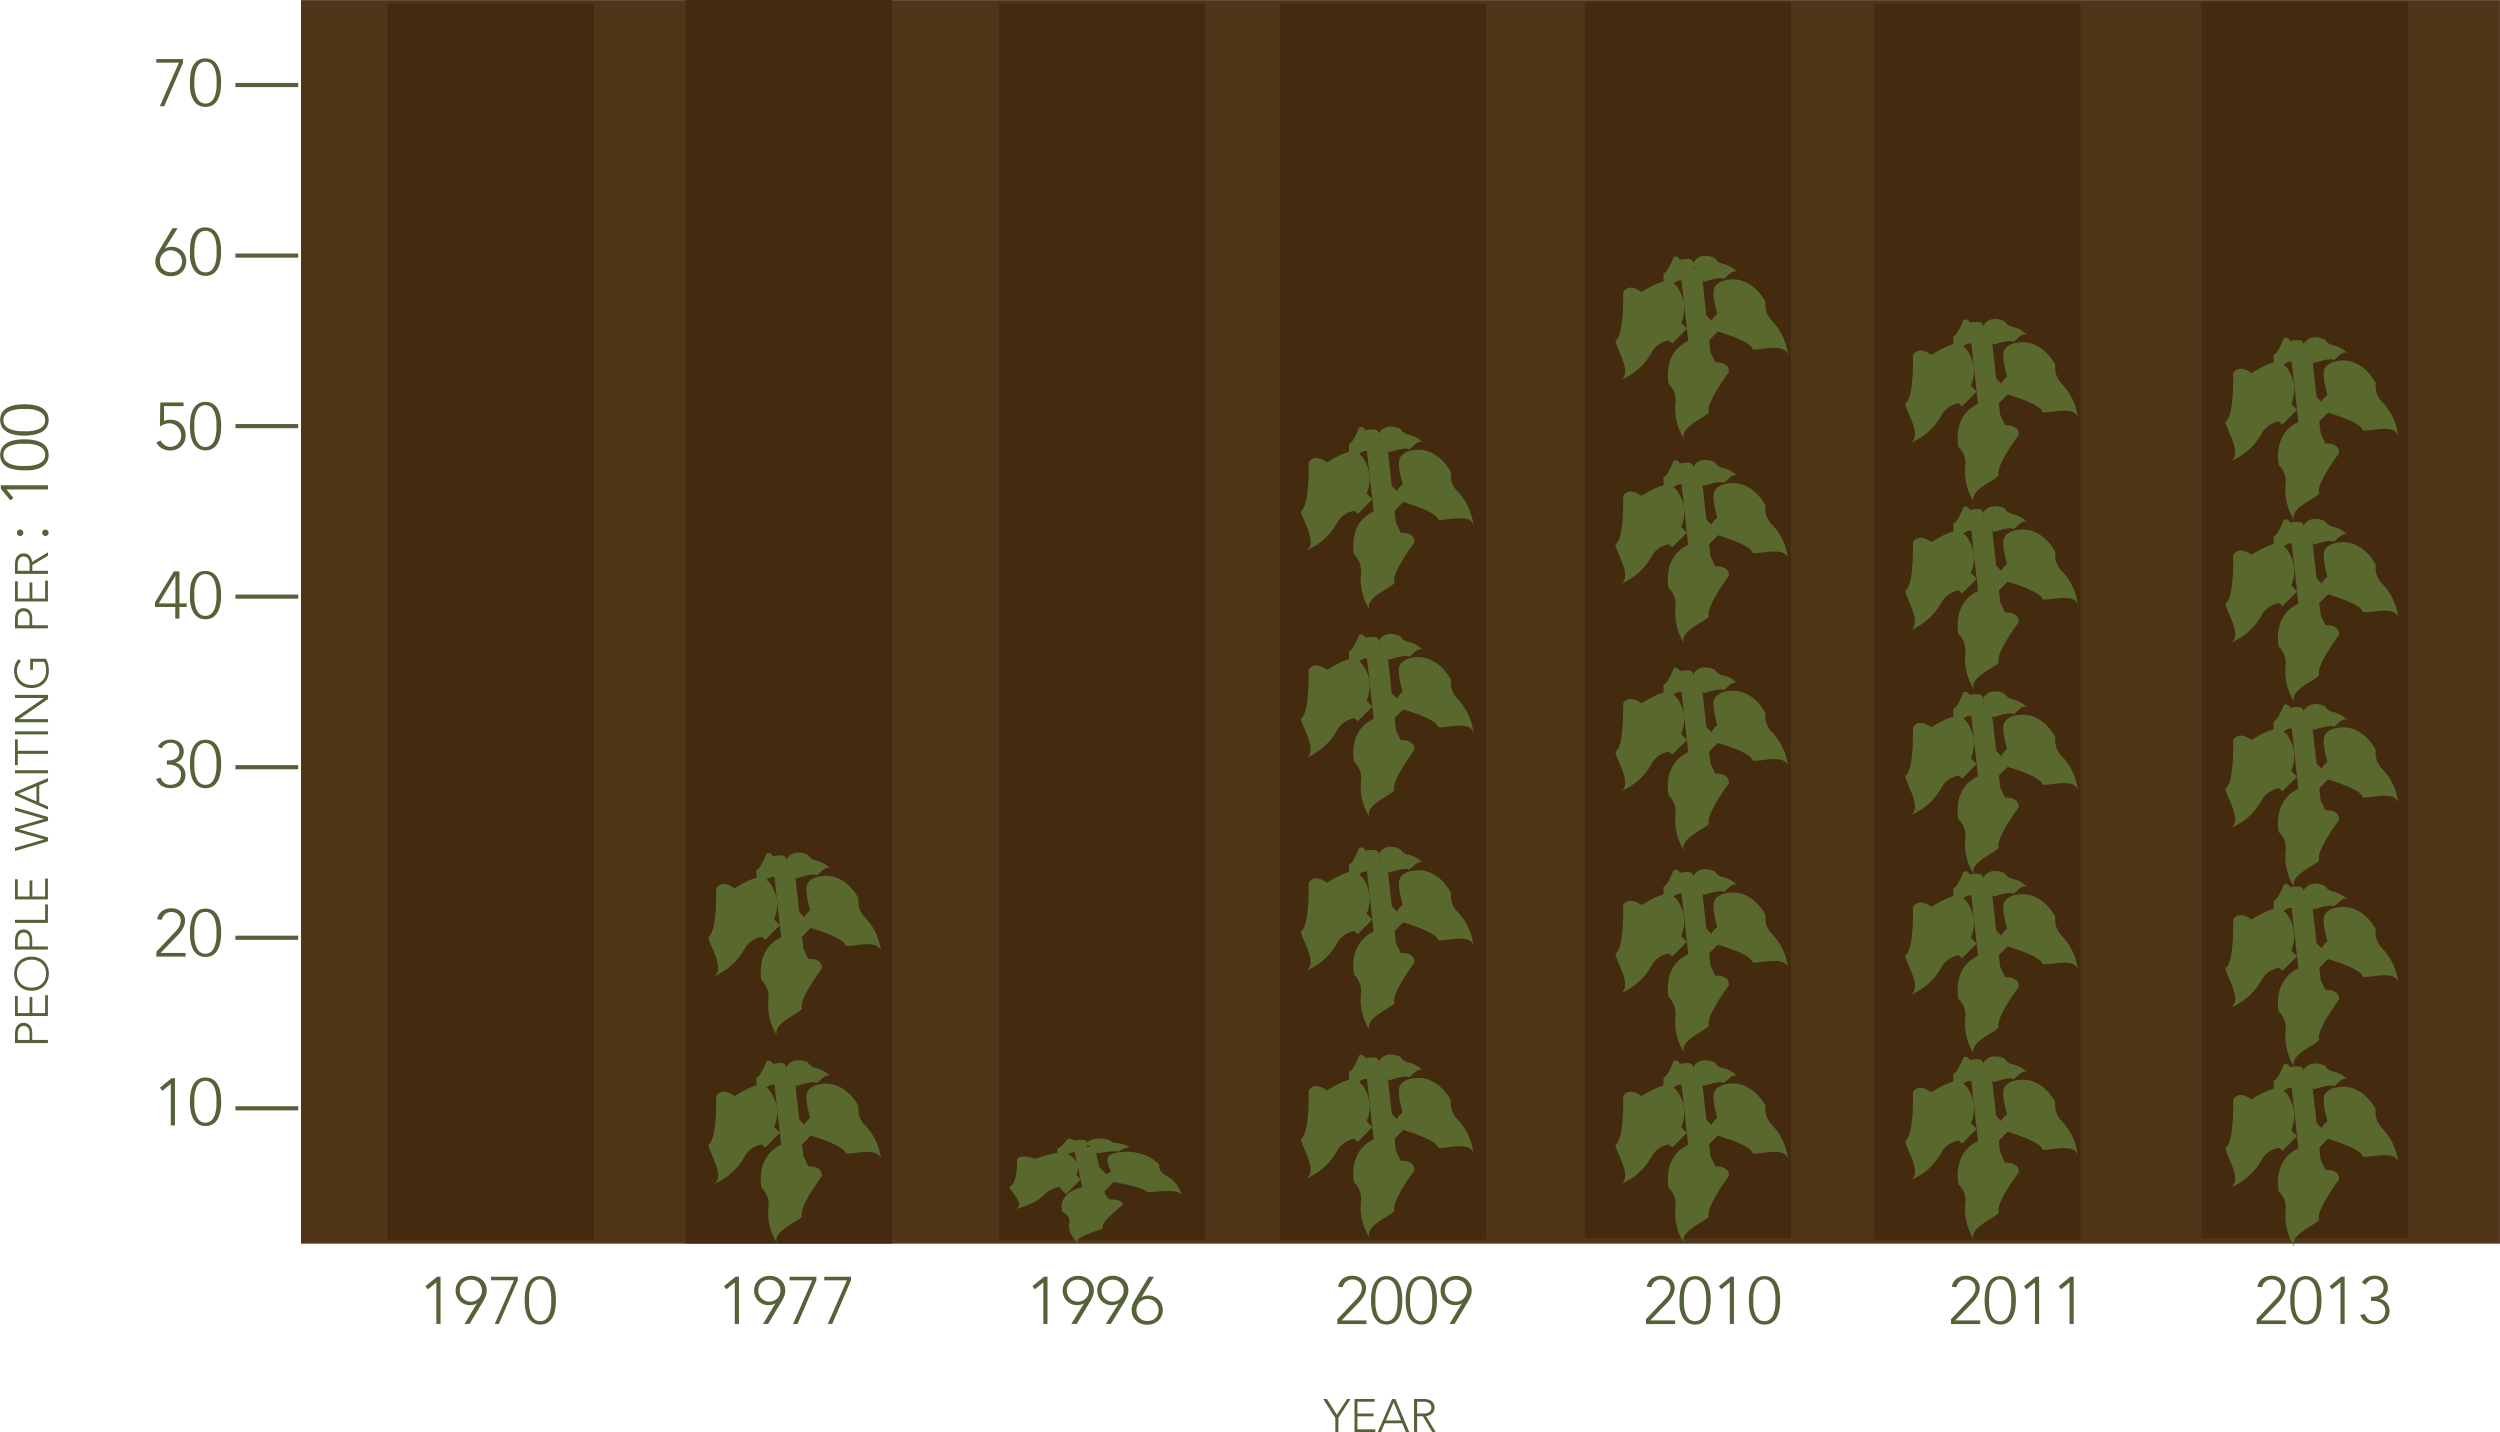 <svg id="Layer_1" data-name="Layer 1" xmlns="http://www.w3.org/2000/svg" xmlns:xlink="http://www.w3.org/1999/xlink" viewBox="0 0 600.53 343.99"><defs><clipPath id="clip-path" transform="translate(-7.16 -6.65)"><rect x="-5.33" y="-38.56" width="1155.78" height="394.54" fill="none"/></clipPath></defs><title>graph</title><rect x="72.3" y="0.03" width="528.22" height="298.71" fill="#503519"/><rect x="164.73" width="49.54" height="298.71" fill="#442b0f"/><rect x="239.99" y="0.82" width="49.54" height="297" fill="#442b0f"/><rect x="307.51" y="0.82" width="49.54" height="297" fill="#442b0f"/><rect x="93.09" y="0.82" width="49.54" height="297" fill="#442b0f"/><rect x="380.68" y="0.45" width="49.54" height="297" fill="#442b0f"/><rect x="450.24" y="0.82" width="49.54" height="297" fill="#442b0f"/><rect x="528.84" y="0.45" width="49.54" height="297" fill="#442b0f"/><line x1="56.55" y1="20.42" x2="71.63" y2="20.42" fill="none" stroke="#546238"/><line x1="56.55" y1="102.36" x2="71.63" y2="102.36" fill="none" stroke="#546238"/><line x1="56.55" y1="143.32" x2="71.63" y2="143.32" fill="none" stroke="#546238"/><line x1="56.55" y1="225.26" x2="71.63" y2="225.26" fill="none" stroke="#546238"/><path d="M112,314.68h0l-2.05,1.68-0.59-.74,2.8-2.29h0.82v11.34h-1v-10Z" transform="translate(-7.16 -6.65)" fill="#546238"/><path d="M121.76,319.68h0a1.91,1.91,0,0,1-.78.36,3.81,3.81,0,0,1-.91.12,3.52,3.52,0,0,1-1.39-.27,3.4,3.4,0,0,1-1.1-.75,3.36,3.36,0,0,1-.72-1.11,3.61,3.61,0,0,1-.26-1.37,3.53,3.53,0,0,1,.28-1.42,3.29,3.29,0,0,1,.78-1.11,3.62,3.62,0,0,1,1.18-.73,4.29,4.29,0,0,1,3,0,3.64,3.64,0,0,1,1.18.73,3.29,3.29,0,0,1,.78,1.11,3.53,3.53,0,0,1,.28,1.42,3.63,3.63,0,0,1-.1.85,4.46,4.46,0,0,1-.26.76,7.26,7.26,0,0,1-.34.68l-0.34.61-3.08,5.11h-1.22Zm-1.47-.35a2.61,2.61,0,0,0,1-.21,2.67,2.67,0,0,0,.85-0.57,2.7,2.7,0,0,0,.57-0.84,2.6,2.6,0,0,0,.21-1,2.94,2.94,0,0,0-.19-1.08,2.4,2.4,0,0,0-1.39-1.39,3.15,3.15,0,0,0-2.16,0,2.4,2.4,0,0,0-1.39,1.39,2.94,2.94,0,0,0-.19,1.08,2.6,2.6,0,0,0,.21,1,2.68,2.68,0,0,0,1.41,1.41A2.59,2.59,0,0,0,120.28,319.32Z" transform="translate(-7.16 -6.65)" fill="#546238"/><path d="M131.54,314.2L127,324.67H126l4.6-10.48H125.1v-0.86h6.44v0.86Z" transform="translate(-7.16 -6.65)" fill="#546238"/><path d="M133.19,319q0-.61.06-1.29a9,9,0,0,1,.21-1.33,6.75,6.75,0,0,1,.42-1.23,3.83,3.83,0,0,1,.68-1,3.09,3.09,0,0,1,1-.71,3.77,3.77,0,0,1,2.77,0,3.1,3.1,0,0,1,1,.71,3.84,3.84,0,0,1,.68,1,6.75,6.75,0,0,1,.42,1.23,9.16,9.16,0,0,1,.21,1.33q0.06,0.68.06,1.29t-0.06,1.3a9.17,9.17,0,0,1-.21,1.32,6.7,6.7,0,0,1-.42,1.23,3.81,3.81,0,0,1-.68,1,3.07,3.07,0,0,1-1,.71,3.76,3.76,0,0,1-2.77,0,3.06,3.06,0,0,1-1-.71,3.8,3.8,0,0,1-.68-1,6.7,6.7,0,0,1-.42-1.23,9,9,0,0,1-.21-1.32Q133.19,319.63,133.19,319Zm1.06,0q0,0.45,0,1a9.7,9.7,0,0,0,.13,1.09,6.87,6.87,0,0,0,.28,1.08,3.6,3.6,0,0,0,.48.94,2.33,2.33,0,0,0,.73.66,2.29,2.29,0,0,0,2.07,0,2.3,2.3,0,0,0,.74-0.66,3.62,3.62,0,0,0,.48-0.94,6.87,6.87,0,0,0,.28-1.08,9.81,9.81,0,0,0,.13-1.09q0-.54,0-1t0-1a9.79,9.79,0,0,0-.13-1.1,6.87,6.87,0,0,0-.28-1.08,3.62,3.62,0,0,0-.48-0.94,2.31,2.31,0,0,0-.74-0.66,2.28,2.28,0,0,0-2.07,0,2.3,2.3,0,0,0-.74.66,3.61,3.61,0,0,0-.48.94,6.87,6.87,0,0,0-.28,1.08,9.67,9.67,0,0,0-.13,1.1Q134.25,318.57,134.25,319Z" transform="translate(-7.16 -6.65)" fill="#546238"/><path d="M183.69,314.68h0l-2.05,1.68-0.59-.74,2.8-2.29h0.82v11.34h-1v-10Z" transform="translate(-7.16 -6.65)" fill="#546238"/><path d="M193.47,319.68h0a1.91,1.91,0,0,1-.78.36,3.81,3.81,0,0,1-.91.12,3.52,3.52,0,0,1-1.39-.27,3.4,3.4,0,0,1-1.1-.75,3.36,3.36,0,0,1-.72-1.11,3.61,3.61,0,0,1-.26-1.37,3.53,3.53,0,0,1,.28-1.42,3.29,3.29,0,0,1,.78-1.11,3.62,3.62,0,0,1,1.18-.73,4.29,4.29,0,0,1,3,0,3.64,3.64,0,0,1,1.18.73,3.29,3.29,0,0,1,.78,1.11,3.53,3.53,0,0,1,.28,1.42,3.63,3.63,0,0,1-.1.85,4.46,4.46,0,0,1-.26.76,7.26,7.26,0,0,1-.34.68l-0.34.61-3.08,5.11h-1.22Zm-1.47-.35a2.61,2.61,0,0,0,1-.21,2.67,2.67,0,0,0,.85-0.57,2.7,2.7,0,0,0,.57-0.84,2.6,2.6,0,0,0,.21-1,2.94,2.94,0,0,0-.19-1.08,2.4,2.4,0,0,0-1.39-1.39,3.15,3.15,0,0,0-2.16,0,2.4,2.4,0,0,0-1.39,1.39,2.94,2.94,0,0,0-.19,1.08,2.6,2.6,0,0,0,.21,1,2.68,2.68,0,0,0,1.41,1.41A2.59,2.59,0,0,0,192,319.32Z" transform="translate(-7.16 -6.65)" fill="#546238"/><path d="M203.26,314.2l-4.52,10.48h-1.07l4.6-10.48h-5.45v-0.86h6.44v0.86Z" transform="translate(-7.16 -6.65)" fill="#546238"/><path d="M211.59,314.2l-4.52,10.48H206l4.6-10.48h-5.45v-0.86h6.44v0.86Z" transform="translate(-7.16 -6.65)" fill="#546238"/><path d="M328.4,323.55l4.26-4.5q0.29-.29.58-0.62a5.74,5.74,0,0,0,.52-0.69,3.75,3.75,0,0,0,.38-0.76,2.55,2.55,0,0,0,.14-0.87,2,2,0,0,0-.64-1.55A2.37,2.37,0,0,0,332,314a2.24,2.24,0,0,0-1.49.51,2.34,2.34,0,0,0-.79,1.35l-1.12-.11a3,3,0,0,1,1.2-2,3.82,3.82,0,0,1,2.24-.65,3.87,3.87,0,0,1,1.25.2,3.28,3.28,0,0,1,1,.57,2.67,2.67,0,0,1,1,2.13,3.58,3.58,0,0,1-.2,1.22,5.08,5.08,0,0,1-.53,1.07,6.78,6.78,0,0,1-.75,1l-0.86.9-3.54,3.64h6v0.87h-7v-1.12Z" transform="translate(-7.16 -6.65)" fill="#546238"/><path d="M336.49,319q0-.61.06-1.29a9,9,0,0,1,.21-1.33,6.71,6.71,0,0,1,.42-1.23,3.8,3.8,0,0,1,.68-1,3.09,3.09,0,0,1,1-.71,3.77,3.77,0,0,1,2.77,0,3.1,3.1,0,0,1,1,.71,3.83,3.83,0,0,1,.68,1,6.78,6.78,0,0,1,.42,1.23,9.16,9.16,0,0,1,.21,1.33Q344,318.4,344,319t-0.06,1.3a9.17,9.17,0,0,1-.21,1.32,6.73,6.73,0,0,1-.42,1.23,3.8,3.8,0,0,1-.68,1,3.07,3.07,0,0,1-1,.71,3.76,3.76,0,0,1-2.77,0,3.06,3.06,0,0,1-1-.71,3.77,3.77,0,0,1-.68-1,6.66,6.66,0,0,1-.42-1.23,9,9,0,0,1-.21-1.32Q336.48,319.63,336.49,319Zm1.06,0q0,0.45,0,1a9.7,9.7,0,0,0,.13,1.09,6.87,6.87,0,0,0,.28,1.08,3.62,3.62,0,0,0,.48.94,2.31,2.31,0,0,0,.73.66,2.29,2.29,0,0,0,2.07,0,2.3,2.3,0,0,0,.74-0.66,3.56,3.56,0,0,0,.48-0.94,6.76,6.76,0,0,0,.28-1.08,9.7,9.7,0,0,0,.13-1.09q0-.54,0-1t0-1a9.68,9.68,0,0,0-.13-1.1,6.76,6.76,0,0,0-.28-1.08,3.56,3.56,0,0,0-.48-0.94,2.3,2.3,0,0,0-.74-0.66,2.28,2.28,0,0,0-2.07,0,2.3,2.3,0,0,0-.74.66,3.62,3.62,0,0,0-.48.94,6.87,6.87,0,0,0-.28,1.08,9.67,9.67,0,0,0-.13,1.1Q337.54,318.57,337.54,319Z" transform="translate(-7.16 -6.65)" fill="#546238"/><path d="M344.82,319q0-.61.06-1.29a9,9,0,0,1,.21-1.33,6.71,6.71,0,0,1,.42-1.23,3.8,3.8,0,0,1,.68-1,3.09,3.09,0,0,1,1-.71,3.77,3.77,0,0,1,2.77,0,3.1,3.1,0,0,1,1,.71,3.83,3.83,0,0,1,.68,1,6.78,6.78,0,0,1,.42,1.23,9.16,9.16,0,0,1,.21,1.33q0.06,0.68.06,1.29t-0.06,1.3a9.17,9.17,0,0,1-.21,1.32,6.73,6.73,0,0,1-.42,1.23,3.8,3.8,0,0,1-.68,1,3.07,3.07,0,0,1-1,.71,3.76,3.76,0,0,1-2.77,0,3.06,3.06,0,0,1-1-.71,3.77,3.77,0,0,1-.68-1,6.66,6.66,0,0,1-.42-1.23,9,9,0,0,1-.21-1.32Q344.81,319.63,344.82,319Zm1.06,0q0,0.45,0,1a9.7,9.7,0,0,0,.13,1.09,6.87,6.87,0,0,0,.28,1.08,3.62,3.62,0,0,0,.48.94,2.31,2.31,0,0,0,.73.66,2.29,2.29,0,0,0,2.07,0,2.3,2.3,0,0,0,.74-0.66,3.56,3.56,0,0,0,.48-0.94,6.76,6.76,0,0,0,.28-1.08,9.7,9.7,0,0,0,.13-1.09q0-.54,0-1t0-1a9.68,9.68,0,0,0-.13-1.1,6.76,6.76,0,0,0-.28-1.08,3.56,3.56,0,0,0-.48-0.94,2.3,2.3,0,0,0-.74-0.66,2.28,2.28,0,0,0-2.07,0,2.3,2.3,0,0,0-.74.66,3.62,3.62,0,0,0-.48.94,6.87,6.87,0,0,0-.28,1.08,9.67,9.67,0,0,0-.13,1.1Q345.87,318.57,345.87,319Z" transform="translate(-7.16 -6.65)" fill="#546238"/><path d="M358.37,319.68h0a1.91,1.91,0,0,1-.78.36,3.81,3.81,0,0,1-.91.12,3.52,3.52,0,0,1-1.39-.27,3.34,3.34,0,0,1-1.83-1.85,3.61,3.61,0,0,1-.26-1.37,3.54,3.54,0,0,1,.28-1.42,3.3,3.3,0,0,1,.78-1.11,3.63,3.63,0,0,1,1.18-.73,4.29,4.29,0,0,1,3,0,3.63,3.63,0,0,1,1.18.73,3.29,3.29,0,0,1,.78,1.11,3.54,3.54,0,0,1,.28,1.42,3.66,3.66,0,0,1-.1.85,4.38,4.38,0,0,1-.26.76,7.38,7.38,0,0,1-.34.68l-0.34.61-3.08,5.11h-1.22Zm-1.47-.35a2.61,2.61,0,0,0,1-.21,2.65,2.65,0,0,0,1.42-1.41,2.6,2.6,0,0,0,.21-1,2.94,2.94,0,0,0-.19-1.08,2.43,2.43,0,0,0-.54-0.84,2.46,2.46,0,0,0-.84-0.54,3.15,3.15,0,0,0-2.16,0,2.39,2.39,0,0,0-1.39,1.39,2.92,2.92,0,0,0-.19,1.08,2.6,2.6,0,0,0,.21,1,2.67,2.67,0,0,0,1.41,1.41A2.59,2.59,0,0,0,356.89,319.32Z" transform="translate(-7.16 -6.65)" fill="#546238"/><path d="M402.52,323.55l4.26-4.5q0.29-.29.58-0.62a5.74,5.74,0,0,0,.52-0.69,3.75,3.75,0,0,0,.38-0.76,2.55,2.55,0,0,0,.14-0.87,2,2,0,0,0-.64-1.55,2.37,2.37,0,0,0-1.62-.56,2.24,2.24,0,0,0-1.49.51,2.34,2.34,0,0,0-.79,1.35l-1.12-.11a3,3,0,0,1,1.2-2,3.82,3.82,0,0,1,2.24-.65,3.87,3.87,0,0,1,1.25.2,3.28,3.28,0,0,1,1,.57,2.67,2.67,0,0,1,1,2.13,3.58,3.58,0,0,1-.2,1.22,5.08,5.08,0,0,1-.53,1.07,6.78,6.78,0,0,1-.75,1l-0.86.9-3.54,3.64h6v0.87h-7v-1.12Z" transform="translate(-7.16 -6.65)" fill="#546238"/><path d="M410.6,319q0-.61.06-1.29a9,9,0,0,1,.21-1.33,6.71,6.71,0,0,1,.42-1.23,3.8,3.8,0,0,1,.68-1,3.09,3.09,0,0,1,1-.71,3.77,3.77,0,0,1,2.77,0,3.1,3.1,0,0,1,1,.71,3.83,3.83,0,0,1,.68,1,6.78,6.78,0,0,1,.42,1.23,9.16,9.16,0,0,1,.21,1.33q0.06,0.68.06,1.29T418,320.3a9.17,9.17,0,0,1-.21,1.32,6.73,6.73,0,0,1-.42,1.23,3.8,3.8,0,0,1-.68,1,3.07,3.07,0,0,1-1,.71,3.76,3.76,0,0,1-2.77,0,3.06,3.06,0,0,1-1-.71,3.77,3.77,0,0,1-.68-1,6.66,6.66,0,0,1-.42-1.23,9,9,0,0,1-.21-1.32Q410.6,319.63,410.6,319Zm1.06,0q0,0.45,0,1a9.7,9.7,0,0,0,.13,1.09,6.87,6.87,0,0,0,.28,1.08,3.62,3.62,0,0,0,.48.94,2.31,2.31,0,0,0,.73.66,2.29,2.29,0,0,0,2.07,0,2.3,2.3,0,0,0,.74-0.66,3.56,3.56,0,0,0,.48-0.94,6.76,6.76,0,0,0,.28-1.08A9.7,9.7,0,0,0,417,320q0-.54,0-1t0-1a9.68,9.68,0,0,0-.13-1.1,6.76,6.76,0,0,0-.28-1.08,3.56,3.56,0,0,0-.48-0.94,2.3,2.3,0,0,0-.74-0.66,2.28,2.28,0,0,0-2.07,0,2.3,2.3,0,0,0-.74.66,3.62,3.62,0,0,0-.48.94,6.87,6.87,0,0,0-.28,1.08,9.67,9.67,0,0,0-.13,1.1Q411.66,318.57,411.66,319Z" transform="translate(-7.16 -6.65)" fill="#546238"/><path d="M422.7,314.68h0l-2.05,1.68-0.59-.74,2.8-2.29h0.82v11.34h-1v-10Z" transform="translate(-7.16 -6.65)" fill="#546238"/><path d="M427.26,319q0-.61.06-1.29a9,9,0,0,1,.21-1.33,6.71,6.71,0,0,1,.42-1.23,3.8,3.8,0,0,1,.68-1,3.09,3.09,0,0,1,1-.71,3.77,3.77,0,0,1,2.77,0,3.1,3.1,0,0,1,1,.71,3.83,3.83,0,0,1,.68,1,6.78,6.78,0,0,1,.42,1.23,9.16,9.16,0,0,1,.21,1.33q0.06,0.68.06,1.29t-0.06,1.3a9.17,9.17,0,0,1-.21,1.32,6.73,6.73,0,0,1-.42,1.23,3.8,3.8,0,0,1-.68,1,3.07,3.07,0,0,1-1,.71,3.76,3.76,0,0,1-2.77,0,3.06,3.06,0,0,1-1-.71,3.77,3.77,0,0,1-.68-1,6.66,6.66,0,0,1-.42-1.23,9,9,0,0,1-.21-1.32Q427.26,319.63,427.26,319Zm1.06,0q0,0.45,0,1a9.7,9.7,0,0,0,.13,1.09,6.87,6.87,0,0,0,.28,1.08,3.62,3.62,0,0,0,.48.94,2.31,2.31,0,0,0,.73.66,2.29,2.29,0,0,0,2.07,0,2.3,2.3,0,0,0,.74-0.66,3.56,3.56,0,0,0,.48-0.94,6.76,6.76,0,0,0,.28-1.08,9.7,9.7,0,0,0,.13-1.09q0-.54,0-1t0-1a9.68,9.68,0,0,0-.13-1.1,6.76,6.76,0,0,0-.28-1.08,3.56,3.56,0,0,0-.48-0.94,2.3,2.3,0,0,0-.74-0.66,2.28,2.28,0,0,0-2.07,0,2.3,2.3,0,0,0-.74.66,3.62,3.62,0,0,0-.48.94,6.87,6.87,0,0,0-.28,1.08,9.67,9.67,0,0,0-.13,1.1Q428.32,318.57,428.32,319Z" transform="translate(-7.16 -6.65)" fill="#546238"/><path d="M475.8,323.55l4.26-4.5q0.29-.29.58-0.62a5.74,5.74,0,0,0,.52-0.69,3.75,3.75,0,0,0,.38-0.76,2.55,2.55,0,0,0,.14-0.87,2,2,0,0,0-.64-1.55,2.37,2.37,0,0,0-1.62-.56,2.24,2.24,0,0,0-1.49.51,2.34,2.34,0,0,0-.79,1.35l-1.12-.11a3,3,0,0,1,1.2-2,3.82,3.82,0,0,1,2.24-.65,3.87,3.87,0,0,1,1.25.2,3.28,3.28,0,0,1,1,.57,2.67,2.67,0,0,1,1,2.13,3.58,3.58,0,0,1-.2,1.22,5.08,5.08,0,0,1-.53,1.07,6.78,6.78,0,0,1-.75,1l-0.86.9-3.54,3.64h6v0.87h-7v-1.12Z" transform="translate(-7.16 -6.65)" fill="#546238"/><path d="M483.89,319q0-.61.06-1.29a9,9,0,0,1,.21-1.33,6.71,6.71,0,0,1,.42-1.23,3.8,3.8,0,0,1,.68-1,3.09,3.09,0,0,1,1-.71,3.77,3.77,0,0,1,2.77,0,3.1,3.1,0,0,1,1,.71,3.83,3.83,0,0,1,.68,1,6.78,6.78,0,0,1,.42,1.23,9.16,9.16,0,0,1,.21,1.33q0.06,0.68.06,1.29t-0.06,1.3a9.17,9.17,0,0,1-.21,1.32,6.73,6.73,0,0,1-.42,1.23,3.8,3.8,0,0,1-.68,1,3.07,3.07,0,0,1-1,.71,3.76,3.76,0,0,1-2.77,0,3.06,3.06,0,0,1-1-.71,3.77,3.77,0,0,1-.68-1,6.66,6.66,0,0,1-.42-1.23,9,9,0,0,1-.21-1.32Q483.89,319.63,483.89,319Zm1.06,0q0,0.45,0,1a9.7,9.7,0,0,0,.13,1.09,6.87,6.87,0,0,0,.28,1.08,3.62,3.62,0,0,0,.48.94,2.31,2.31,0,0,0,.73.66,2.29,2.29,0,0,0,2.07,0,2.3,2.3,0,0,0,.74-0.66,3.56,3.56,0,0,0,.48-0.94,6.76,6.76,0,0,0,.28-1.08,9.7,9.7,0,0,0,.13-1.09q0-.54,0-1t0-1a9.68,9.68,0,0,0-.13-1.1,6.76,6.76,0,0,0-.28-1.08,3.56,3.56,0,0,0-.48-0.94,2.3,2.3,0,0,0-.74-0.66,2.28,2.28,0,0,0-2.07,0,2.3,2.3,0,0,0-.74.66,3.62,3.62,0,0,0-.48.94,6.87,6.87,0,0,0-.28,1.08A9.67,9.67,0,0,0,485,318Q484.95,318.57,484.95,319Z" transform="translate(-7.16 -6.65)" fill="#546238"/><path d="M496,314.68h0l-2.05,1.68-0.59-.74,2.8-2.29h0.82v11.34h-1v-10Z" transform="translate(-7.16 -6.65)" fill="#546238"/><path d="M504.31,314.68h0l-2.05,1.68-0.59-.74,2.8-2.29h0.82v11.34h-1v-10Z" transform="translate(-7.16 -6.65)" fill="#546238"/><path d="M549.21,323.55l4.26-4.5q0.29-.29.58-0.62a5.74,5.74,0,0,0,.52-0.69,3.75,3.75,0,0,0,.38-0.76,2.55,2.55,0,0,0,.14-0.87,2,2,0,0,0-.64-1.55,2.37,2.37,0,0,0-1.62-.56,2.24,2.24,0,0,0-1.49.51,2.34,2.34,0,0,0-.79,1.35l-1.12-.11a3,3,0,0,1,1.2-2,3.82,3.82,0,0,1,2.24-.65,3.87,3.87,0,0,1,1.25.2,3.28,3.28,0,0,1,1,.57,2.67,2.67,0,0,1,1,2.13,3.58,3.58,0,0,1-.2,1.22,5.08,5.08,0,0,1-.53,1.07,6.78,6.78,0,0,1-.75,1l-0.86.9-3.54,3.64h6v0.87h-7v-1.12Z" transform="translate(-7.16 -6.65)" fill="#546238"/><path d="M557.3,319q0-.61.06-1.29a9,9,0,0,1,.21-1.33,6.71,6.71,0,0,1,.42-1.23,3.8,3.8,0,0,1,.68-1,3.09,3.09,0,0,1,1-.71,3.77,3.77,0,0,1,2.77,0,3.1,3.1,0,0,1,1,.71,3.83,3.83,0,0,1,.68,1,6.78,6.78,0,0,1,.42,1.23,9.16,9.16,0,0,1,.21,1.33q0.06,0.68.06,1.29t-0.06,1.3a9.17,9.17,0,0,1-.21,1.32,6.73,6.73,0,0,1-.42,1.23,3.8,3.8,0,0,1-.68,1,3.07,3.07,0,0,1-1,.71,3.76,3.76,0,0,1-2.77,0,3.06,3.06,0,0,1-1-.71,3.77,3.77,0,0,1-.68-1,6.66,6.66,0,0,1-.42-1.23,9,9,0,0,1-.21-1.32Q557.3,319.63,557.3,319Zm1.06,0q0,0.45,0,1a9.7,9.7,0,0,0,.13,1.09,6.87,6.87,0,0,0,.28,1.08,3.62,3.62,0,0,0,.48.94,2.31,2.31,0,0,0,.73.66,2.29,2.29,0,0,0,2.07,0,2.3,2.3,0,0,0,.74-0.66,3.56,3.56,0,0,0,.48-0.94,6.76,6.76,0,0,0,.28-1.08,9.7,9.7,0,0,0,.13-1.09q0-.54,0-1t0-1a9.68,9.68,0,0,0-.13-1.1,6.76,6.76,0,0,0-.28-1.08,3.56,3.56,0,0,0-.48-0.94,2.3,2.3,0,0,0-.74-0.66,2.28,2.28,0,0,0-2.07,0,2.3,2.3,0,0,0-.74.66,3.62,3.62,0,0,0-.48.94,6.87,6.87,0,0,0-.28,1.08,9.67,9.67,0,0,0-.13,1.1Q558.36,318.57,558.36,319Z" transform="translate(-7.16 -6.65)" fill="#546238"/><path d="M569.39,314.68h0l-2.05,1.68-0.59-.74,2.8-2.29h0.82v11.34h-1v-10Z" transform="translate(-7.16 -6.65)" fill="#546238"/><path d="M575.24,322.3a2.92,2.92,0,0,0,.87,1.26,2.36,2.36,0,0,0,1.51.44,3,3,0,0,0,1.11-.19,2.15,2.15,0,0,0,.79-0.53,2.26,2.26,0,0,0,.47-0.79,2.82,2.82,0,0,0,.16-1,2.08,2.08,0,0,0-.26-1.07,2.2,2.2,0,0,0-.69-0.73,3,3,0,0,0-1-.41,4.66,4.66,0,0,0-1.08-.13h-0.42v-1h0.48a3.54,3.54,0,0,0,.9-0.12,2.47,2.47,0,0,0,.82-0.38,2,2,0,0,0,.58-0.66,2,2,0,0,0,.22-1,2.06,2.06,0,0,0-.57-1.5,2,2,0,0,0-1.53-.58,2.29,2.29,0,0,0-1.27.36,2.52,2.52,0,0,0-.88,1l-0.91-.51a2.87,2.87,0,0,1,1.27-1.28,4.16,4.16,0,0,1,3-.22,3,3,0,0,1,1,.54,2.52,2.52,0,0,1,.68.91,3.07,3.07,0,0,1,.25,1.28,2.74,2.74,0,0,1-.51,1.64,2.64,2.64,0,0,1-1.51,1v0a2.88,2.88,0,0,1,1,.36,3,3,0,0,1,.76.65,2.92,2.92,0,0,1,.5.87,3,3,0,0,1,.18,1,3.68,3.68,0,0,1-.22,1.27,2.8,2.8,0,0,1-.66,1,3.12,3.12,0,0,1-1.1.7,4.21,4.21,0,0,1-1.54.26,4.12,4.12,0,0,1-2.17-.54,3.27,3.27,0,0,1-1.34-1.69Z" transform="translate(-7.16 -6.65)" fill="#546238"/><g clip-path="url(#clip-path)"><path d="M10.76,257.21v-2.29a4.24,4.24,0,0,1,.1-0.87,2.52,2.52,0,0,1,.33-0.83,1.86,1.86,0,0,1,.64-0.62,2,2,0,0,1,1-.24,2.06,2.06,0,0,1,.93.2,1.82,1.82,0,0,1,.64.53,2.26,2.26,0,0,1,.38.76,3.26,3.26,0,0,1,.12.9v1.71h3.77v0.74H10.76Zm3.5-.74v-1.68a2.61,2.61,0,0,0-.07-0.62,1.59,1.59,0,0,0-.24-0.54,1.23,1.23,0,0,0-.43-0.38,1.38,1.38,0,0,0-.66-0.15,1.3,1.3,0,0,0-.65.15,1.35,1.35,0,0,0-.44.39,1.59,1.59,0,0,0-.25.55,2.58,2.58,0,0,0-.08.63v1.64h2.83Z" transform="translate(-7.16 -6.65)" fill="#546238"/><path d="M10.76,250.77v-4.86h0.67V250h2.83v-3.86h0.67V250H18v-4.29h0.67v5H10.76Z" transform="translate(-7.16 -6.65)" fill="#546238"/><path d="M14.73,244.64a4.48,4.48,0,0,1-1.67-.3,4,4,0,0,1-1.32-.84,3.81,3.81,0,0,1-.87-1.29,4.57,4.57,0,0,1,0-3.33,3.81,3.81,0,0,1,.87-1.29,4,4,0,0,1,1.32-.84,4.78,4.78,0,0,1,3.35,0,3.94,3.94,0,0,1,1.32.84,3.75,3.75,0,0,1,.86,1.29,4.65,4.65,0,0,1,0,3.33,3.75,3.75,0,0,1-.86,1.29,3.94,3.94,0,0,1-1.32.84A4.53,4.53,0,0,1,14.73,244.64Zm0-.74a4,4,0,0,0,1.38-.24,3.27,3.27,0,0,0,1.11-.67,3.11,3.11,0,0,0,.74-1.06,3.75,3.75,0,0,0,0-2.79,3.12,3.12,0,0,0-.74-1.06,3.29,3.29,0,0,0-1.11-.67,4.16,4.16,0,0,0-2.76,0,3.28,3.28,0,0,0-1.11.67,3.12,3.12,0,0,0-.74,1.06,3.76,3.76,0,0,0,0,2.79,3.11,3.11,0,0,0,.74,1.06,3.27,3.27,0,0,0,1.11.67A4,4,0,0,0,14.73,243.9Z" transform="translate(-7.16 -6.65)" fill="#546238"/><path d="M10.76,234.77v-2.29a4.24,4.24,0,0,1,.1-0.87,2.52,2.52,0,0,1,.33-0.83,1.86,1.86,0,0,1,.64-0.62,2,2,0,0,1,1-.24,2.06,2.06,0,0,1,.93.2,1.82,1.82,0,0,1,.64.53,2.26,2.26,0,0,1,.38.76,3.26,3.26,0,0,1,.12.9V234h3.77v0.74H10.76Zm3.5-.74v-1.68a2.61,2.61,0,0,0-.07-0.62,1.59,1.59,0,0,0-.24-0.54,1.23,1.23,0,0,0-.43-0.38,1.38,1.38,0,0,0-.66-0.15,1.3,1.3,0,0,0-.65.15,1.35,1.35,0,0,0-.44.39,1.59,1.59,0,0,0-.25.55,2.58,2.58,0,0,0-.08.63V234h2.83Z" transform="translate(-7.16 -6.65)" fill="#546238"/><path d="M10.76,228.34V227.6H18v-3.7h0.67v4.44H10.76Z" transform="translate(-7.16 -6.65)" fill="#546238"/><path d="M10.76,222.73v-4.86h0.67V222h2.83v-3.86h0.67V222H18V217.7h0.67v5H10.76Z" transform="translate(-7.16 -6.65)" fill="#546238"/><path d="M10.76,211.07V210.3l7-2v0l-7-2v-0.94l7-2v0l-7-2v-0.76l7.94,2.31v0.91l-7.06,2v0l7.06,2v0.91Z" transform="translate(-7.16 -6.65)" fill="#546238"/><path d="M10.76,197.66v-0.76l7.94-3.34v0.83l-2.11.86v4.21l2.11,0.9v0.77Zm0.81-.35,4.35,1.85v-3.64Z" transform="translate(-7.16 -6.65)" fill="#546238"/><path d="M10.76,192.41v-0.74h7.94v0.74H10.76Z" transform="translate(-7.16 -6.65)" fill="#546238"/><path d="M11.43,187.73v2.71H10.76v-6.17h0.67V187h7.27v0.74H11.43Z" transform="translate(-7.16 -6.65)" fill="#546238"/><path d="M10.76,183.06v-0.74h7.94v0.74H10.76Z" transform="translate(-7.16 -6.65)" fill="#546238"/><path d="M10.76,180.14v-1l7-4.83v0h-7v-0.74h7.94v1l-7,4.83v0h7v0.74H10.76Z" transform="translate(-7.16 -6.65)" fill="#546238"/><path d="M18.18,164.87a5.13,5.13,0,0,1,.55,1.44,7.11,7.11,0,0,1,.16,1.52,4.37,4.37,0,0,1-.31,1.67,3.75,3.75,0,0,1-.86,1.29,3.94,3.94,0,0,1-1.32.84,4.78,4.78,0,0,1-3.35,0,4,4,0,0,1-1.32-.84,3.81,3.81,0,0,1-.87-1.29,4.31,4.31,0,0,1-.31-1.67,3.85,3.85,0,0,1,1.1-2.86l0.56,0.54a2.33,2.33,0,0,0-.4.44,3.07,3.07,0,0,0-.31.57,3.77,3.77,0,0,0-.2.65,3.13,3.13,0,0,0-.07.66,3.48,3.48,0,0,0,.27,1.4,3.11,3.11,0,0,0,.74,1.06,3.27,3.27,0,0,0,1.11.67,4.14,4.14,0,0,0,2.76,0,3.27,3.27,0,0,0,1.11-.67,3.11,3.11,0,0,0,.74-1.06,3.47,3.47,0,0,0,.27-1.4,6.77,6.77,0,0,0-.1-1.2,3.08,3.08,0,0,0-.37-1H15.08v1.91H14.41v-2.65h3.77Z" transform="translate(-7.16 -6.65)" fill="#546238"/><path d="M10.76,157.59V155.3a4.24,4.24,0,0,1,.1-0.87,2.52,2.52,0,0,1,.33-0.83,1.86,1.86,0,0,1,.64-0.62,2,2,0,0,1,1-.24,2.06,2.06,0,0,1,.93.2,1.82,1.82,0,0,1,.64.53,2.26,2.26,0,0,1,.38.76,3.26,3.26,0,0,1,.12.9v1.71h3.77v0.74H10.76Zm3.5-.74v-1.68a2.61,2.61,0,0,0-.07-0.62,1.59,1.59,0,0,0-.24-0.54,1.23,1.23,0,0,0-.43-0.38,1.38,1.38,0,0,0-.66-0.15,1.3,1.3,0,0,0-.65.15,1.35,1.35,0,0,0-.44.39,1.59,1.59,0,0,0-.25.55,2.58,2.58,0,0,0-.08.63v1.64h2.83Z" transform="translate(-7.16 -6.65)" fill="#546238"/><path d="M10.76,151.15V146.3h0.67v4.12h2.83v-3.86h0.67v3.86H18v-4.29h0.67v5H10.76Z" transform="translate(-7.16 -6.65)" fill="#546238"/><path d="M10.76,144.5v-2.08c0-.11,0-0.25,0-0.43a4.5,4.5,0,0,1,.07-0.58,3.57,3.57,0,0,1,.18-0.64,1.81,1.81,0,0,1,.36-0.58,1.88,1.88,0,0,1,.59-0.43,2.05,2.05,0,0,1,.88-0.17,2,2,0,0,1,.94.2,1.82,1.82,0,0,1,.6.49,2.08,2.08,0,0,1,.34.66,4.23,4.23,0,0,1,.16.68l3.81-2.31v0.84l-3.77,2.23v1.38h3.77v0.74H10.76Zm3.5-.74v-1.57a2.59,2.59,0,0,0-.15-0.95,1.57,1.57,0,0,0-.36-0.57,1.12,1.12,0,0,0-.46-0.27,1.41,1.41,0,0,0-.9,0,1.13,1.13,0,0,0-.46.27,1.57,1.57,0,0,0-.36.57,2.59,2.59,0,0,0-.15.95v1.57h2.83Z" transform="translate(-7.16 -6.65)" fill="#546238"/><path d="M12,135.4a0.77,0.77,0,1,1,.54-0.22A0.74,0.74,0,0,1,12,135.4Zm6.06,0a0.77,0.77,0,1,1,.54-0.22A0.74,0.74,0,0,1,18,135.4Z" transform="translate(-7.16 -6.65)" fill="#546238"/><path d="M8.7,124.2v0l1.68,2.05-0.74.59-2.29-2.8v-0.82H18.69v1H8.7Z" transform="translate(-7.16 -6.65)" fill="#546238"/><path d="M13,119.63q-0.61,0-1.29-.06a9,9,0,0,1-1.33-.21A6.66,6.66,0,0,1,9.17,119a3.79,3.79,0,0,1-1-.68,3.08,3.08,0,0,1-.71-1,3.77,3.77,0,0,1,0-2.77,3.09,3.09,0,0,1,.71-1,3.81,3.81,0,0,1,1-.68,6.73,6.73,0,0,1,1.23-.42,9.16,9.16,0,0,1,1.33-.21q0.68-.06,1.29-0.06t1.3,0.06a9.15,9.15,0,0,1,1.32.21,6.75,6.75,0,0,1,1.23.42,3.82,3.82,0,0,1,1,.68,3.08,3.08,0,0,1,.71,1,3.76,3.76,0,0,1,0,2.77,3.07,3.07,0,0,1-.71,1,3.8,3.8,0,0,1-1,.68,6.68,6.68,0,0,1-1.23.42,9,9,0,0,1-1.32.21Q13.65,119.63,13,119.63Zm0-1.06,1,0a9.67,9.67,0,0,0,1.09-.13,6.84,6.84,0,0,0,1.08-.28,3.62,3.62,0,0,0,.94-0.48,2.31,2.31,0,0,0,.66-0.73,2.29,2.29,0,0,0,0-2.07,2.29,2.29,0,0,0-.66-0.74,3.56,3.56,0,0,0-.94-0.48,6.74,6.74,0,0,0-1.08-.28,9.68,9.68,0,0,0-1.09-.13l-1,0-1,0a9.69,9.69,0,0,0-1.1.13,6.76,6.76,0,0,0-1.08.28,3.55,3.55,0,0,0-.94.48,2.29,2.29,0,0,0-.66.74,2.27,2.27,0,0,0,0,2.07,2.28,2.28,0,0,0,.66.74,3.61,3.61,0,0,0,.94.48,6.87,6.87,0,0,0,1.08.28,9.69,9.69,0,0,0,1.1.13Z" transform="translate(-7.16 -6.65)" fill="#546238"/><path d="M13,111.3q-0.61,0-1.29-.06A9,9,0,0,1,10.4,111a6.66,6.66,0,0,1-1.23-.42,3.79,3.79,0,0,1-1-.68,3.08,3.08,0,0,1-.71-1,3.77,3.77,0,0,1,0-2.77,3.09,3.09,0,0,1,.71-1,3.81,3.81,0,0,1,1-.68,6.73,6.73,0,0,1,1.23-.42,9.16,9.16,0,0,1,1.33-.21q0.68-.06,1.29-0.06t1.3,0.06a9.15,9.15,0,0,1,1.32.21,6.75,6.75,0,0,1,1.23.42,3.82,3.82,0,0,1,1,.68,3.08,3.08,0,0,1,.71,1,3.76,3.76,0,0,1,0,2.77,3.07,3.07,0,0,1-.71,1,3.8,3.8,0,0,1-1,.68,6.68,6.68,0,0,1-1.23.42,9,9,0,0,1-1.32.21Q13.65,111.31,13,111.3Zm0-1.06,1,0a9.67,9.67,0,0,0,1.09-.13,6.84,6.84,0,0,0,1.08-.28,3.62,3.62,0,0,0,.94-0.48,2.31,2.31,0,0,0,.66-0.73,2.29,2.29,0,0,0,0-2.07,2.29,2.29,0,0,0-.66-0.74,3.56,3.56,0,0,0-.94-0.48A6.74,6.74,0,0,0,15.1,105,9.68,9.68,0,0,0,14,104.9l-1,0-1,0a9.69,9.69,0,0,0-1.1.13,6.76,6.76,0,0,0-1.08.28,3.55,3.55,0,0,0-.94.48,2.29,2.29,0,0,0-.66.74,2.27,2.27,0,0,0,0,2.07,2.28,2.28,0,0,0,.66.74,3.61,3.61,0,0,0,.94.48,6.87,6.87,0,0,0,1.08.28,9.69,9.69,0,0,0,1.1.13Z" transform="translate(-7.16 -6.65)" fill="#546238"/><path d="M327.89,347.22L325,342.7h0.89l2.4,3.77,2.46-3.77h0.83l-2.92,4.52v3.42h-0.74v-3.42Z" transform="translate(-7.16 -6.65)" fill="#546238"/><path d="M332.5,342.7h4.86v0.67h-4.12v2.83h3.86v0.67h-3.86V350h4.29v0.67h-5V342.7Z" transform="translate(-7.16 -6.65)" fill="#546238"/><path d="M341.58,342.7h0.76l3.34,7.94h-0.83L344,348.53h-4.21l-0.9,2.11h-0.77Zm0.35,0.81-1.85,4.35h3.64Z" transform="translate(-7.16 -6.65)" fill="#546238"/><path d="M346.83,342.7h2.51a4.5,4.5,0,0,1,.58.07,3.57,3.57,0,0,1,.64.18,1.8,1.8,0,0,1,.58.36,1.87,1.87,0,0,1,.43.59,2,2,0,0,1,.17.87,2,2,0,0,1-.2.94,1.83,1.83,0,0,1-.49.6,2.06,2.06,0,0,1-.66.34,4.13,4.13,0,0,1-.68.16l2.31,3.81h-0.84l-2.23-3.77h-1.38v3.77h-0.74V342.7Zm0.74,3.5h1.57a2.6,2.6,0,0,0,.95-0.15,1.57,1.57,0,0,0,.57-0.36,1.12,1.12,0,0,0,.27-0.46,1.41,1.41,0,0,0,0-.9,1.13,1.13,0,0,0-.27-0.46,1.57,1.57,0,0,0-.57-0.36,2.58,2.58,0,0,0-.95-0.15h-1.57v2.83Z" transform="translate(-7.16 -6.65)" fill="#546238"/></g><path d="M48.21,267h0l-2.05,1.68-0.59-.74,2.8-2.29h0.82V277h-1V267Z" transform="translate(-7.16 -6.65)" fill="#546238"/><path d="M52.78,271.31q0-.61.06-1.29a9,9,0,0,1,.21-1.33,6.75,6.75,0,0,1,.42-1.23,3.83,3.83,0,0,1,.68-1,3.09,3.09,0,0,1,1-.71,3.77,3.77,0,0,1,2.77,0,3.1,3.1,0,0,1,1,.71,3.84,3.84,0,0,1,.68,1,6.75,6.75,0,0,1,.42,1.23,9.16,9.16,0,0,1,.21,1.33q0.06,0.68.06,1.29t-0.06,1.3a9.17,9.17,0,0,1-.21,1.32,6.7,6.7,0,0,1-.42,1.23,3.81,3.81,0,0,1-.68,1,3.07,3.07,0,0,1-1,.71,3.76,3.76,0,0,1-2.77,0,3.06,3.06,0,0,1-1-.71,3.8,3.8,0,0,1-.68-1,6.7,6.7,0,0,1-.42-1.23,9,9,0,0,1-.21-1.32Q52.78,271.93,52.78,271.31Zm1.06,0q0,0.45,0,1a9.7,9.7,0,0,0,.13,1.09,6.87,6.87,0,0,0,.28,1.08,3.6,3.6,0,0,0,.48.94,2.33,2.33,0,0,0,.73.66,2.29,2.29,0,0,0,2.07,0,2.3,2.3,0,0,0,.74-0.66,3.62,3.62,0,0,0,.48-0.94,6.87,6.87,0,0,0,.28-1.08,9.81,9.81,0,0,0,.13-1.09q0-.54,0-1t0-1a9.79,9.79,0,0,0-.13-1.1,6.87,6.87,0,0,0-.28-1.08,3.62,3.62,0,0,0-.48-0.94,2.31,2.31,0,0,0-.74-0.66,2.28,2.28,0,0,0-2.07,0,2.3,2.3,0,0,0-.74.66,3.61,3.61,0,0,0-.48.94,6.87,6.87,0,0,0-.28,1.08,9.67,9.67,0,0,0-.13,1.1Q53.84,270.88,53.84,271.31Z" transform="translate(-7.16 -6.65)" fill="#546238"/><path d="M44.69,235.28l4.26-4.5q0.29-.29.58-0.62a5.85,5.85,0,0,0,.52-0.69,3.78,3.78,0,0,0,.38-0.76,2.55,2.55,0,0,0,.14-0.87,2,2,0,0,0-.64-1.55,2.37,2.37,0,0,0-1.62-.56,2.24,2.24,0,0,0-1.49.51,2.34,2.34,0,0,0-.78,1.35l-1.12-.11a3,3,0,0,1,1.2-2,3.82,3.82,0,0,1,2.24-.65,3.87,3.87,0,0,1,1.25.2,3.29,3.29,0,0,1,1,.57,2.67,2.67,0,0,1,1,2.13,3.59,3.59,0,0,1-.2,1.22,5.09,5.09,0,0,1-.53,1.07,6.64,6.64,0,0,1-.75,1l-0.86.9-3.54,3.64h6v0.87h-7v-1.12Z" transform="translate(-7.16 -6.65)" fill="#546238"/><path d="M52.78,230.73q0-.61.06-1.29a9,9,0,0,1,.21-1.33,6.75,6.75,0,0,1,.42-1.23,3.83,3.83,0,0,1,.68-1,3.09,3.09,0,0,1,1-.71,3.77,3.77,0,0,1,2.77,0,3.1,3.1,0,0,1,1,.71,3.84,3.84,0,0,1,.68,1,6.75,6.75,0,0,1,.42,1.23,9.16,9.16,0,0,1,.21,1.33q0.06,0.68.06,1.29T60.22,232a9.17,9.17,0,0,1-.21,1.32,6.7,6.7,0,0,1-.42,1.23,3.81,3.81,0,0,1-.68,1,3.07,3.07,0,0,1-1,.71,3.76,3.76,0,0,1-2.77,0,3.06,3.06,0,0,1-1-.71,3.8,3.8,0,0,1-.68-1,6.7,6.7,0,0,1-.42-1.23,9,9,0,0,1-.21-1.32Q52.78,231.36,52.78,230.73Zm1.06,0q0,0.45,0,1a9.7,9.7,0,0,0,.13,1.09,6.87,6.87,0,0,0,.28,1.08,3.6,3.6,0,0,0,.48.94,2.33,2.33,0,0,0,.73.66,2.29,2.29,0,0,0,2.07,0,2.3,2.3,0,0,0,.74-0.66,3.62,3.62,0,0,0,.48-0.94,6.87,6.87,0,0,0,.28-1.08,9.81,9.81,0,0,0,.13-1.09q0-.54,0-1t0-1a9.79,9.79,0,0,0-.13-1.1,6.87,6.87,0,0,0-.28-1.08,3.62,3.62,0,0,0-.48-0.94,2.31,2.31,0,0,0-.74-0.66,2.28,2.28,0,0,0-2.07,0,2.3,2.3,0,0,0-.74.66,3.61,3.61,0,0,0-.48.94,6.87,6.87,0,0,0-.28,1.08,9.67,9.67,0,0,0-.13,1.1Q53.84,230.3,53.84,230.73Z" transform="translate(-7.16 -6.65)" fill="#546238"/><path d="M45.73,193.46a2.94,2.94,0,0,0,.87,1.26,2.36,2.36,0,0,0,1.51.44,3,3,0,0,0,1.1-.19,2.15,2.15,0,0,0,.79-0.53,2.26,2.26,0,0,0,.47-0.79,2.84,2.84,0,0,0,.16-1,2.08,2.08,0,0,0-.26-1.07,2.2,2.2,0,0,0-.69-0.73,3,3,0,0,0-1-.41,4.67,4.67,0,0,0-1.08-.13H47.24v-1h0.48a3.55,3.55,0,0,0,.91-0.12,2.47,2.47,0,0,0,.82-0.38,1.94,1.94,0,0,0,.58-0.66,2,2,0,0,0,.22-1,2.06,2.06,0,0,0-.57-1.5,2,2,0,0,0-1.53-.58,2.29,2.29,0,0,0-1.27.36,2.53,2.53,0,0,0-.88,1L45.09,186a2.87,2.87,0,0,1,1.27-1.28,4.16,4.16,0,0,1,3-.22,3,3,0,0,1,1,.54,2.51,2.51,0,0,1,.68.91,3.06,3.06,0,0,1,.25,1.28,2.74,2.74,0,0,1-.51,1.64,2.64,2.64,0,0,1-1.51,1v0a2.88,2.88,0,0,1,1,.36,3,3,0,0,1,.76.65,2.92,2.92,0,0,1,.5.87,3,3,0,0,1,.18,1,3.67,3.67,0,0,1-.22,1.27,2.8,2.8,0,0,1-.66,1,3.13,3.13,0,0,1-1.1.7,4.22,4.22,0,0,1-1.54.26,4.12,4.12,0,0,1-2.17-.54,3.27,3.27,0,0,1-1.34-1.69Z" transform="translate(-7.16 -6.65)" fill="#546238"/><path d="M52.78,190.16q0-.61.06-1.29a9,9,0,0,1,.21-1.33,6.75,6.75,0,0,1,.42-1.23,3.83,3.83,0,0,1,.68-1,3.09,3.09,0,0,1,1-.71,3.77,3.77,0,0,1,2.77,0,3.1,3.1,0,0,1,1,.71,3.84,3.84,0,0,1,.68,1,6.75,6.75,0,0,1,.42,1.23,9.16,9.16,0,0,1,.21,1.33q0.06,0.68.06,1.29t-0.06,1.3a9.17,9.17,0,0,1-.21,1.32,6.7,6.7,0,0,1-.42,1.23,3.81,3.81,0,0,1-.68,1,3.07,3.07,0,0,1-1,.71,3.76,3.76,0,0,1-2.77,0,3.06,3.06,0,0,1-1-.71,3.8,3.8,0,0,1-.68-1,6.7,6.7,0,0,1-.42-1.23,9,9,0,0,1-.21-1.32Q52.78,190.78,52.78,190.16Zm1.06,0q0,0.45,0,1a9.7,9.7,0,0,0,.13,1.09,6.87,6.87,0,0,0,.28,1.08,3.6,3.6,0,0,0,.48.94,2.33,2.33,0,0,0,.73.66,2.29,2.29,0,0,0,2.07,0,2.3,2.3,0,0,0,.74-0.66,3.62,3.62,0,0,0,.48-0.94,6.87,6.87,0,0,0,.28-1.08,9.81,9.81,0,0,0,.13-1.09q0-.54,0-1t0-1a9.79,9.79,0,0,0-.13-1.1,6.87,6.87,0,0,0-.28-1.08,3.62,3.62,0,0,0-.48-0.94,2.31,2.31,0,0,0-.74-0.66,2.28,2.28,0,0,0-2.07,0,2.3,2.3,0,0,0-.74.66,3.61,3.61,0,0,0-.48.94,6.87,6.87,0,0,0-.28,1.08,9.67,9.67,0,0,0-.13,1.1Q53.84,189.73,53.84,190.16Z" transform="translate(-7.16 -6.65)" fill="#546238"/><path d="M49.3,152.46H44.4v-1.14l4.53-7.42h1.33v7.69H52v0.87H50.26v2.79h-1v-2.79Zm0-7.5h0l-4,6.63h4V145Z" transform="translate(-7.16 -6.65)" fill="#546238"/><path d="M52.78,149.58q0-.61.06-1.29A9,9,0,0,1,53,147a6.75,6.75,0,0,1,.42-1.23,3.83,3.83,0,0,1,.68-1,3.09,3.09,0,0,1,1-.71,3.77,3.77,0,0,1,2.77,0,3.1,3.1,0,0,1,1,.71,3.84,3.84,0,0,1,.68,1A6.75,6.75,0,0,1,60,147a9.16,9.16,0,0,1,.21,1.33q0.06,0.68.06,1.29t-0.06,1.3A9.17,9.17,0,0,1,60,152.2a6.7,6.7,0,0,1-.42,1.23,3.81,3.81,0,0,1-.68,1,3.07,3.07,0,0,1-1,.71,3.76,3.76,0,0,1-2.77,0,3.06,3.06,0,0,1-1-.71,3.8,3.8,0,0,1-.68-1A6.7,6.7,0,0,1,53,152.2a9,9,0,0,1-.21-1.32Q52.78,150.21,52.78,149.58Zm1.06,0q0,0.45,0,1a9.7,9.7,0,0,0,.13,1.09,6.87,6.87,0,0,0,.28,1.08,3.6,3.6,0,0,0,.48.94,2.33,2.33,0,0,0,.73.66,2.29,2.29,0,0,0,2.07,0,2.3,2.3,0,0,0,.74-0.66,3.62,3.62,0,0,0,.48-0.94,6.87,6.87,0,0,0,.28-1.08,9.81,9.81,0,0,0,.13-1.09q0-.54,0-1t0-1a9.79,9.79,0,0,0-.13-1.1,6.87,6.87,0,0,0-.28-1.08,3.62,3.62,0,0,0-.48-0.94,2.31,2.31,0,0,0-.74-0.66,2.28,2.28,0,0,0-2.07,0,2.3,2.3,0,0,0-.74.66,3.61,3.61,0,0,0-.48.94,6.87,6.87,0,0,0-.28,1.08,9.67,9.67,0,0,0-.13,1.1Q53.84,149.15,53.84,149.58Z" transform="translate(-7.16 -6.65)" fill="#546238"/><path d="M51.24,104.2H46.56l0,3.6a2.51,2.51,0,0,1,.8-0.26,5.79,5.79,0,0,1,.85-0.06,3.5,3.5,0,0,1,1.47.3,3.3,3.3,0,0,1,1.11.81,3.66,3.66,0,0,1,.71,1.19,4.18,4.18,0,0,1,.25,1.45,3.69,3.69,0,0,1-.33,1.6,3.37,3.37,0,0,1-.86,1.14,3.65,3.65,0,0,1-1.17.67,3.82,3.82,0,0,1-1.27.22,4,4,0,0,1-2.09-.51,3.5,3.5,0,0,1-1.31-1.41l1-.5a2.35,2.35,0,0,0,.39.6,3,3,0,0,0,.57.5,2.77,2.77,0,0,0,.69.34,2.41,2.41,0,0,0,.75.12,2.38,2.38,0,0,0,.83-0.17,2.7,2.7,0,0,0,1.47-1.35,2.62,2.62,0,0,0,.26-1.19,3,3,0,0,0-.22-1.15,2.9,2.9,0,0,0-.6-0.94,2.83,2.83,0,0,0-.91-0.63,2.73,2.73,0,0,0-1.13-.23,3.36,3.36,0,0,0-1.19.22,4.76,4.76,0,0,0-1.06.55l0.09-5.78h5.59v0.86Z" transform="translate(-7.16 -6.65)" fill="#546238"/><path d="M52.78,109q0-.61.06-1.29a9,9,0,0,1,.21-1.33,6.75,6.75,0,0,1,.42-1.23,3.83,3.83,0,0,1,.68-1,3.09,3.09,0,0,1,1-.71,3.77,3.77,0,0,1,2.77,0,3.1,3.1,0,0,1,1,.71,3.84,3.84,0,0,1,.68,1,6.75,6.75,0,0,1,.42,1.23,9.16,9.16,0,0,1,.21,1.33q0.06,0.68.06,1.29t-0.06,1.3a9.17,9.17,0,0,1-.21,1.32,6.7,6.7,0,0,1-.42,1.23,3.81,3.81,0,0,1-.68,1,3.07,3.07,0,0,1-1,.71,3.76,3.76,0,0,1-2.77,0,3.06,3.06,0,0,1-1-.71,3.8,3.8,0,0,1-.68-1,6.7,6.7,0,0,1-.42-1.23,9,9,0,0,1-.21-1.32Q52.78,109.63,52.78,109Zm1.06,0q0,0.45,0,1a9.7,9.7,0,0,0,.13,1.09,6.87,6.87,0,0,0,.28,1.08,3.6,3.6,0,0,0,.48.94,2.33,2.33,0,0,0,.73.66,2.29,2.29,0,0,0,2.07,0,2.3,2.3,0,0,0,.74-0.66,3.62,3.62,0,0,0,.48-0.94,6.87,6.87,0,0,0,.28-1.08,9.81,9.81,0,0,0,.13-1.09q0-.54,0-1t0-1a9.79,9.79,0,0,0-.13-1.1,6.87,6.87,0,0,0-.28-1.08,3.62,3.62,0,0,0-.48-0.94,2.31,2.31,0,0,0-.74-0.66,2.28,2.28,0,0,0-2.07,0,2.3,2.3,0,0,0-.74.66,3.61,3.61,0,0,0-.48.94,6.87,6.87,0,0,0-.28,1.08,9.67,9.67,0,0,0-.13,1.1Q53.84,108.58,53.84,109Z" transform="translate(-7.16 -6.65)" fill="#546238"/><path d="M46.72,66.41h0a1.91,1.91,0,0,1,.78-0.36,3.81,3.81,0,0,1,.91-0.12,3.53,3.53,0,0,1,1.39.27,3.34,3.34,0,0,1,1.83,1.85,3.62,3.62,0,0,1,.26,1.37,3.54,3.54,0,0,1-.28,1.42A3.29,3.29,0,0,1,50.86,72a3.62,3.62,0,0,1-1.18.73,4.28,4.28,0,0,1-3,0A3.61,3.61,0,0,1,45.54,72a3.29,3.29,0,0,1-.78-1.11,3.54,3.54,0,0,1-.28-1.42,3.63,3.63,0,0,1,.1-0.85,4.42,4.42,0,0,1,.26-0.76c0.11-.24.22-0.47,0.34-0.68s0.23-.42.35-0.61l3.08-5.11h1.22Zm1.47,0.35a2.59,2.59,0,0,0-1,.21,2.66,2.66,0,0,0-1.41,1.42,2.61,2.61,0,0,0-.21,1,2.93,2.93,0,0,0,.19,1.08,2.39,2.39,0,0,0,1.39,1.39,3.13,3.13,0,0,0,2.16,0,2.39,2.39,0,0,0,1.39-1.39,2.93,2.93,0,0,0,.19-1.08,2.61,2.61,0,0,0-.21-1A2.63,2.63,0,0,0,49.23,67,2.61,2.61,0,0,0,48.2,66.77Z" transform="translate(-7.16 -6.65)" fill="#546238"/><path d="M52.78,67.09q0-.61.06-1.29A9,9,0,0,1,53,64.47a6.75,6.75,0,0,1,.42-1.23,3.83,3.83,0,0,1,.68-1,3.09,3.09,0,0,1,1-.71,3.77,3.77,0,0,1,2.77,0,3.1,3.1,0,0,1,1,.71,3.84,3.84,0,0,1,.68,1A6.75,6.75,0,0,1,60,64.47a9.16,9.16,0,0,1,.21,1.33q0.06,0.68.06,1.29t-0.06,1.3A9.17,9.17,0,0,1,60,69.71a6.7,6.7,0,0,1-.42,1.23,3.81,3.81,0,0,1-.68,1,3.07,3.07,0,0,1-1,.71,3.76,3.76,0,0,1-2.77,0,3.06,3.06,0,0,1-1-.71,3.8,3.8,0,0,1-.68-1A6.7,6.7,0,0,1,53,69.71a9,9,0,0,1-.21-1.32Q52.78,67.71,52.78,67.09Zm1.06,0q0,0.45,0,1A9.7,9.7,0,0,0,54,69.16a6.87,6.87,0,0,0,.28,1.08,3.6,3.6,0,0,0,.48.94,2.33,2.33,0,0,0,.73.66,2.29,2.29,0,0,0,2.07,0,2.3,2.3,0,0,0,.74-0.66,3.62,3.62,0,0,0,.48-0.94,6.87,6.87,0,0,0,.28-1.08,9.81,9.81,0,0,0,.13-1.09q0-.54,0-1t0-1a9.79,9.79,0,0,0-.13-1.1,6.87,6.87,0,0,0-.28-1.08A3.62,3.62,0,0,0,58.3,63a2.31,2.31,0,0,0-.74-0.66,2.28,2.28,0,0,0-2.07,0,2.3,2.3,0,0,0-.74.66,3.61,3.61,0,0,0-.48.94A6.87,6.87,0,0,0,54,65a9.67,9.67,0,0,0-.13,1.1Q53.84,66.65,53.84,67.09Z" transform="translate(-7.16 -6.65)" fill="#546238"/><path d="M51.13,21.71L46.61,32.18H45.54l4.6-10.48H44.69V20.84h6.44v0.86Z" transform="translate(-7.16 -6.65)" fill="#546238"/><path d="M52.78,26.51q0-.61.06-1.29A9,9,0,0,1,53,23.89a6.75,6.75,0,0,1,.42-1.23,3.83,3.83,0,0,1,.68-1,3.09,3.09,0,0,1,1-.71,3.77,3.77,0,0,1,2.77,0,3.1,3.1,0,0,1,1,.71,3.84,3.84,0,0,1,.68,1A6.75,6.75,0,0,1,60,23.89a9.16,9.16,0,0,1,.21,1.33q0.06,0.68.06,1.29t-0.06,1.3A9.17,9.17,0,0,1,60,29.13a6.7,6.7,0,0,1-.42,1.23,3.81,3.81,0,0,1-.68,1,3.07,3.07,0,0,1-1,.71,3.76,3.76,0,0,1-2.77,0,3.06,3.06,0,0,1-1-.71,3.8,3.8,0,0,1-.68-1A6.7,6.7,0,0,1,53,29.13a9,9,0,0,1-.21-1.32Q52.78,27.14,52.78,26.51Zm1.06,0q0,0.45,0,1A9.7,9.7,0,0,0,54,28.59a6.87,6.87,0,0,0,.28,1.08,3.6,3.6,0,0,0,.48.94,2.33,2.33,0,0,0,.73.66,2.29,2.29,0,0,0,2.07,0,2.3,2.3,0,0,0,.74-0.66,3.62,3.62,0,0,0,.48-0.94,6.87,6.87,0,0,0,.28-1.08,9.81,9.81,0,0,0,.13-1.09q0-.54,0-1t0-1a9.79,9.79,0,0,0-.13-1.1,6.87,6.87,0,0,0-.28-1.08,3.62,3.62,0,0,0-.48-0.94,2.31,2.31,0,0,0-.74-0.66,2.28,2.28,0,0,0-2.07,0,2.3,2.3,0,0,0-.74.66,3.61,3.61,0,0,0-.48.94A6.87,6.87,0,0,0,54,24.44a9.67,9.67,0,0,0-.13,1.1Q53.84,26.08,53.84,26.51Z" transform="translate(-7.16 -6.65)" fill="#546238"/><line x1="56.55" y1="61.39" x2="71.63" y2="61.39" fill="none" stroke="#546238"/><line x1="56.55" y1="184.29" x2="71.63" y2="184.29" fill="none" stroke="#546238"/><line x1="56.55" y1="266.23" x2="71.63" y2="266.23" fill="none" stroke="#546238"/><line x1="550.02" y1="274.68" x2="548.45" y2="273.11" fill="none" stroke="#59692e" stroke-width="5"/><line x1="557.98" y1="271.29" x2="553.87" y2="275.39" fill="none" stroke="#59692e" stroke-width="5"/><g clip-path="url(#clip-path)"><path d="M566.23,276s-2.8,2.05-1,3.89c0,0,9,2.42,9.5,4.55,1.22,0.56,7.76-1.79,8.5,1.41a14.1,14.1,0,0,0-3.78-8.12,5.43,5.43,0,0,1-1.61-4.62s-3.61-7.38-10.67-4.91c-1.69,1-2.66,1.46-.92,7.81" transform="translate(-7.16 -6.65)" fill="#59692e"/><path d="M548,270.74s-3-2.4-4.41.06c0,0,.29,10.39-1.81,11.55-0.21,1.48,4.33,7.81,1.19,9.55a15.08,15.08,0,0,0,7.36-6.46,5.79,5.79,0,0,1,4.36-3.1s6.64-6.06,1.82-12.91c-1.53-1.53-2.37-2.43-8.51,1.31" transform="translate(-7.16 -6.65)" fill="#59692e"/><path d="M565.72,287.63s3.55-.21,3.29,2.36c0,0-5.71,7.66-4.75,9.63-0.62,1.22-7.39,3.6-5.95,6.56a13.76,13.76,0,0,1-2.12-8.72,5.28,5.28,0,0,0-1.64-4.61s-1.79-8,5.47-10.66c2-.35,3.07-0.58,5.71,5.45" transform="translate(-7.16 -6.65)" fill="#59692e"/><path d="M562.43,266.6s-0.42,1.44.71,1.67c0,0,3.82-1.33,4.58-.68,0.58-.09,2.23-2.57,3.37-1.58a6.84,6.84,0,0,0-3.55-2,2.65,2.65,0,0,1-1.83-1.29s-3.29-1.81-5.09.84c-0.33.76-.53,1.19,1.81,3.08" transform="translate(-7.16 -6.65)" fill="#59692e"/><path d="M557.32,263s-0.74-1.28-1.59-.6c0,0-1.41,3.71-2.33,3.82-0.29.49,0.41,3.37-1,3.54a5.91,5.91,0,0,0,3.58-1.24,2.27,2.27,0,0,1,2-.48s3.26-1.2,2.53-4.31c-0.33-.76-0.5-1.19-3.24-0.74" transform="translate(-7.16 -6.65)" fill="#59692e"/></g><line x1="552.7" y1="258.57" x2="555.23" y2="281.36" fill="none" stroke="#59692e" stroke-width="5"/><line x1="550.02" y1="231.47" x2="548.45" y2="229.9" fill="none" stroke="#59692e" stroke-width="5"/><line x1="557.98" y1="228.08" x2="553.87" y2="232.18" fill="none" stroke="#59692e" stroke-width="5"/><g clip-path="url(#clip-path)"><path d="M566.23,232.8s-2.8,2.05-1,3.89c0,0,9,2.42,9.5,4.55,1.22,0.56,7.76-1.79,8.5,1.41a14.1,14.1,0,0,0-3.78-8.12,5.43,5.43,0,0,1-1.61-4.62s-3.61-7.38-10.67-4.91c-1.69,1-2.66,1.46-.92,7.81" transform="translate(-7.16 -6.65)" fill="#59692e"/><path d="M548,227.53s-3-2.4-4.41.06c0,0,.29,10.39-1.81,11.55-0.21,1.48,4.33,7.81,1.19,9.55a15.08,15.08,0,0,0,7.36-6.46,5.79,5.79,0,0,1,4.36-3.1s6.64-6.06,1.82-12.91c-1.53-1.53-2.37-2.43-8.51,1.31" transform="translate(-7.16 -6.65)" fill="#59692e"/><path d="M565.72,244.42s3.55-.21,3.29,2.36c0,0-5.71,7.66-4.75,9.63-0.62,1.22-7.39,3.6-5.95,6.56a13.76,13.76,0,0,1-2.12-8.72,5.28,5.28,0,0,0-1.64-4.61s-1.79-8,5.47-10.66c2-.35,3.07-0.58,5.71,5.45" transform="translate(-7.16 -6.65)" fill="#59692e"/><path d="M562.43,223.39s-0.42,1.44.71,1.67c0,0,3.82-1.33,4.58-.68,0.58-.09,2.23-2.57,3.37-1.58a6.84,6.84,0,0,0-3.55-2,2.65,2.65,0,0,1-1.83-1.29s-3.29-1.81-5.09.84c-0.33.76-.53,1.19,1.81,3.08" transform="translate(-7.16 -6.65)" fill="#59692e"/><path d="M557.32,219.79s-0.74-1.28-1.59-.6c0,0-1.41,3.71-2.33,3.82-0.29.49,0.41,3.37-1,3.54a5.91,5.91,0,0,0,3.58-1.24,2.27,2.27,0,0,1,2-.48s3.26-1.2,2.53-4.31c-0.33-.76-0.5-1.19-3.24-0.74" transform="translate(-7.16 -6.65)" fill="#59692e"/></g><line x1="552.7" y1="215.36" x2="555.23" y2="238.15" fill="none" stroke="#59692e" stroke-width="5"/><line x1="550.02" y1="188.34" x2="548.45" y2="186.77" fill="none" stroke="#59692e" stroke-width="5"/><line x1="557.98" y1="184.94" x2="553.87" y2="189.05" fill="none" stroke="#59692e" stroke-width="5"/><g clip-path="url(#clip-path)"><path d="M566.23,189.67s-2.8,2.05-1,3.89c0,0,9,2.42,9.5,4.55,1.22,0.56,7.76-1.79,8.5,1.41a14.1,14.1,0,0,0-3.78-8.12,5.43,5.43,0,0,1-1.61-4.62s-3.61-7.38-10.67-4.91c-1.69,1-2.66,1.46-.92,7.81" transform="translate(-7.16 -6.65)" fill="#59692e"/><path d="M548,184.4s-3-2.4-4.41.06c0,0,.29,10.39-1.81,11.55-0.21,1.48,4.33,7.81,1.19,9.55a15.08,15.08,0,0,0,7.36-6.46,5.79,5.79,0,0,1,4.36-3.1s6.64-6.06,1.82-12.91c-1.53-1.53-2.37-2.43-8.51,1.31" transform="translate(-7.16 -6.65)" fill="#59692e"/><path d="M565.72,201.28s3.55-.21,3.29,2.36c0,0-5.71,7.66-4.75,9.63-0.62,1.22-7.39,3.6-5.95,6.56a13.76,13.76,0,0,1-2.12-8.72,5.28,5.28,0,0,0-1.64-4.61s-1.79-8,5.47-10.66c2-.35,3.07-0.58,5.71,5.45" transform="translate(-7.16 -6.65)" fill="#59692e"/><path d="M562.43,180.26s-0.42,1.44.71,1.67c0,0,3.82-1.33,4.58-.68,0.58-.09,2.23-2.57,3.37-1.58a6.84,6.84,0,0,0-3.55-2,2.65,2.65,0,0,1-1.83-1.29s-3.29-1.81-5.09.84c-0.33.76-.53,1.19,1.81,3.08" transform="translate(-7.16 -6.65)" fill="#59692e"/><path d="M557.32,176.66s-0.74-1.28-1.59-.6c0,0-1.41,3.71-2.33,3.82-0.29.49,0.41,3.37-1,3.54a5.91,5.91,0,0,0,3.58-1.24,2.27,2.27,0,0,1,2-.48s3.26-1.2,2.53-4.31c-0.33-.76-0.5-1.19-3.24-0.74" transform="translate(-7.16 -6.65)" fill="#59692e"/></g><line x1="552.7" y1="172.23" x2="555.23" y2="195.01" fill="none" stroke="#59692e" stroke-width="5"/><line x1="550.02" y1="143.86" x2="548.45" y2="142.29" fill="none" stroke="#59692e" stroke-width="5"/><line x1="557.98" y1="140.46" x2="553.87" y2="144.57" fill="none" stroke="#59692e" stroke-width="5"/><g clip-path="url(#clip-path)"><path d="M566.23,145.19s-2.8,2.05-1,3.89c0,0,9,2.42,9.5,4.55,1.22,0.56,7.76-1.79,8.5,1.41a14.1,14.1,0,0,0-3.78-8.12,5.43,5.43,0,0,1-1.61-4.62s-3.61-7.38-10.67-4.91c-1.69,1-2.66,1.46-.92,7.81" transform="translate(-7.16 -6.65)" fill="#59692e"/><path d="M548,139.92s-3-2.4-4.41.06c0,0,.29,10.39-1.81,11.55-0.21,1.48,4.33,7.81,1.19,9.55a15.08,15.08,0,0,0,7.36-6.46,5.79,5.79,0,0,1,4.36-3.1s6.64-6.06,1.82-12.91c-1.53-1.53-2.37-2.43-8.51,1.31" transform="translate(-7.16 -6.65)" fill="#59692e"/><path d="M565.72,156.8s3.55-.21,3.29,2.36c0,0-5.71,7.66-4.75,9.63-0.62,1.22-7.39,3.6-5.95,6.56a13.76,13.76,0,0,1-2.12-8.72,5.28,5.28,0,0,0-1.64-4.61s-1.79-8,5.47-10.66c2-.35,3.07-0.58,5.71,5.45" transform="translate(-7.16 -6.65)" fill="#59692e"/><path d="M562.43,135.77s-0.42,1.44.71,1.67c0,0,3.82-1.33,4.58-.68,0.58-.09,2.23-2.57,3.37-1.58a6.84,6.84,0,0,0-3.55-2,2.65,2.65,0,0,1-1.83-1.29s-3.29-1.81-5.09.84c-0.33.76-.53,1.19,1.81,3.08" transform="translate(-7.16 -6.65)" fill="#59692e"/><path d="M557.32,132.18s-0.74-1.28-1.59-.6c0,0-1.41,3.71-2.33,3.82-0.29.49,0.41,3.37-1,3.54A5.91,5.91,0,0,0,556,137.7a2.27,2.27,0,0,1,2-.48s3.26-1.2,2.53-4.31c-0.33-.76-0.5-1.19-3.24-0.74" transform="translate(-7.16 -6.65)" fill="#59692e"/></g><line x1="552.7" y1="127.75" x2="555.23" y2="150.53" fill="none" stroke="#59692e" stroke-width="5"/><line x1="550.02" y1="100.22" x2="548.45" y2="98.65" fill="none" stroke="#59692e" stroke-width="5"/><line x1="557.98" y1="96.82" x2="553.87" y2="100.93" fill="none" stroke="#59692e" stroke-width="5"/><g clip-path="url(#clip-path)"><path d="M566.23,101.55s-2.8,2.05-1,3.89c0,0,9,2.42,9.5,4.55,1.22,0.56,7.76-1.79,8.5,1.41a14.1,14.1,0,0,0-3.78-8.12,5.43,5.43,0,0,1-1.61-4.62s-3.61-7.38-10.67-4.91c-1.69,1-2.66,1.46-.92,7.81" transform="translate(-7.16 -6.65)" fill="#59692e"/><path d="M548,96.28s-3-2.4-4.41.06c0,0,.29,10.39-1.81,11.55-0.21,1.48,4.33,7.81,1.19,9.55a15.08,15.08,0,0,0,7.36-6.46,5.79,5.79,0,0,1,4.36-3.1s6.64-6.06,1.82-12.91c-1.53-1.53-2.37-2.43-8.51,1.31" transform="translate(-7.16 -6.65)" fill="#59692e"/><path d="M565.72,113.16s3.55-.21,3.29,2.36c0,0-5.71,7.66-4.75,9.63-0.62,1.22-7.39,3.6-5.95,6.56a13.76,13.76,0,0,1-2.12-8.72,5.28,5.28,0,0,0-1.64-4.61s-1.79-8,5.47-10.66c2-.35,3.07-0.58,5.71,5.45" transform="translate(-7.16 -6.65)" fill="#59692e"/><path d="M562.43,92.14s-0.42,1.44.71,1.67c0,0,3.82-1.33,4.58-.68,0.58-.09,2.23-2.57,3.37-1.58a6.84,6.84,0,0,0-3.55-2,2.65,2.65,0,0,1-1.83-1.29s-3.29-1.81-5.09.84c-0.33.76-.53,1.19,1.81,3.08" transform="translate(-7.16 -6.65)" fill="#59692e"/><path d="M557.32,88.54s-0.74-1.28-1.59-.6c0,0-1.41,3.71-2.33,3.82-0.29.49,0.41,3.37-1,3.54A5.91,5.91,0,0,0,556,94.06a2.27,2.27,0,0,1,2-.48s3.26-1.2,2.53-4.31c-0.33-.76-0.5-1.19-3.24-0.74" transform="translate(-7.16 -6.65)" fill="#59692e"/></g><line x1="552.7" y1="84.11" x2="555.23" y2="106.89" fill="none" stroke="#59692e" stroke-width="5"/><line x1="473.06" y1="272.97" x2="471.49" y2="271.4" fill="none" stroke="#59692e" stroke-width="5"/><line x1="481.02" y1="269.58" x2="476.92" y2="273.68" fill="none" stroke="#59692e" stroke-width="5"/><g clip-path="url(#clip-path)"><path d="M489.27,274.31s-2.8,2.05-1,3.89c0,0,9,2.42,9.5,4.55,1.22,0.56,7.76-1.79,8.5,1.41a14.1,14.1,0,0,0-3.78-8.12,5.43,5.43,0,0,1-1.61-4.62s-3.61-7.38-10.67-4.91c-1.69,1-2.66,1.46-.92,7.81" transform="translate(-7.16 -6.65)" fill="#59692e"/><path d="M471.08,269s-3-2.4-4.41.06c0,0,.29,10.39-1.81,11.55-0.21,1.48,4.33,7.81,1.19,9.55a15.08,15.08,0,0,0,7.36-6.46,5.79,5.79,0,0,1,4.36-3.1s6.64-6.06,1.82-12.91c-1.53-1.53-2.37-2.43-8.51,1.31" transform="translate(-7.16 -6.65)" fill="#59692e"/><path d="M488.77,285.92s3.55-.21,3.29,2.36c0,0-5.71,7.66-4.75,9.63-0.62,1.22-7.39,3.6-5.95,6.56a13.76,13.76,0,0,1-2.12-8.72,5.28,5.28,0,0,0-1.64-4.61s-1.79-8,5.47-10.66c2-.35,3.07-0.58,5.71,5.45" transform="translate(-7.16 -6.65)" fill="#59692e"/><path d="M485.48,264.89s-0.42,1.44.71,1.67c0,0,3.82-1.33,4.58-.68,0.58-.09,2.23-2.57,3.37-1.58a6.84,6.84,0,0,0-3.55-2,2.65,2.65,0,0,1-1.83-1.29s-3.29-1.81-5.09.84c-0.33.76-.53,1.19,1.81,3.08" transform="translate(-7.16 -6.65)" fill="#59692e"/><path d="M480.37,261.29s-0.74-1.28-1.59-.6c0,0-1.41,3.71-2.33,3.82-0.29.49,0.41,3.37-1,3.54a5.91,5.91,0,0,0,3.58-1.24,2.27,2.27,0,0,1,2-.48s3.26-1.2,2.53-4.31c-0.33-.76-0.5-1.19-3.24-0.74" transform="translate(-7.16 -6.65)" fill="#59692e"/></g><line x1="475.74" y1="256.86" x2="478.27" y2="279.65" fill="none" stroke="#59692e" stroke-width="5"/><line x1="473.06" y1="228.43" x2="471.49" y2="226.85" fill="none" stroke="#59692e" stroke-width="5"/><line x1="481.02" y1="225.03" x2="476.92" y2="229.13" fill="none" stroke="#59692e" stroke-width="5"/><g clip-path="url(#clip-path)"><path d="M489.27,229.76s-2.8,2.05-1,3.89c0,0,9,2.42,9.5,4.55,1.22,0.56,7.76-1.79,8.5,1.41a14.1,14.1,0,0,0-3.78-8.12,5.43,5.43,0,0,1-1.61-4.62s-3.61-7.38-10.67-4.91c-1.69,1-2.66,1.46-.92,7.81" transform="translate(-7.16 -6.65)" fill="#59692e"/><path d="M471.08,224.49s-3-2.4-4.41.06c0,0,.29,10.39-1.81,11.55-0.21,1.48,4.33,7.81,1.19,9.55a15.08,15.08,0,0,0,7.36-6.46,5.79,5.79,0,0,1,4.36-3.1s6.64-6.06,1.82-12.91c-1.53-1.53-2.37-2.43-8.51,1.31" transform="translate(-7.16 -6.65)" fill="#59692e"/><path d="M488.77,241.37s3.55-.21,3.29,2.36c0,0-5.71,7.66-4.75,9.63-0.62,1.22-7.39,3.6-5.95,6.56a13.76,13.76,0,0,1-2.12-8.72,5.28,5.28,0,0,0-1.64-4.61s-1.79-8,5.47-10.66c2-.35,3.07-0.58,5.71,5.45" transform="translate(-7.16 -6.65)" fill="#59692e"/><path d="M485.48,220.34s-0.42,1.44.71,1.67c0,0,3.82-1.33,4.58-.68,0.58-.09,2.23-2.57,3.37-1.58a6.84,6.84,0,0,0-3.55-2,2.65,2.65,0,0,1-1.83-1.29s-3.29-1.81-5.09.84c-0.33.76-.53,1.19,1.81,3.08" transform="translate(-7.16 -6.65)" fill="#59692e"/><path d="M480.37,216.74s-0.74-1.28-1.59-.6c0,0-1.41,3.71-2.33,3.82-0.29.49,0.41,3.37-1,3.54a5.91,5.91,0,0,0,3.58-1.24,2.27,2.27,0,0,1,2-.48s3.26-1.2,2.53-4.31c-0.33-.76-0.5-1.19-3.24-0.74" transform="translate(-7.16 -6.65)" fill="#59692e"/></g><line x1="475.74" y1="212.31" x2="478.27" y2="235.1" fill="none" stroke="#59692e" stroke-width="5"/><line x1="473.06" y1="185.29" x2="471.49" y2="183.72" fill="none" stroke="#59692e" stroke-width="5"/><line x1="481.02" y1="181.9" x2="476.92" y2="186" fill="none" stroke="#59692e" stroke-width="5"/><g clip-path="url(#clip-path)"><path d="M489.27,186.63s-2.8,2.05-1,3.89c0,0,9,2.42,9.5,4.55,1.22,0.56,7.76-1.79,8.5,1.41a14.1,14.1,0,0,0-3.78-8.12,5.43,5.43,0,0,1-1.61-4.62s-3.61-7.38-10.67-4.91c-1.69,1-2.66,1.46-.92,7.81" transform="translate(-7.16 -6.65)" fill="#59692e"/><path d="M471.08,181.35s-3-2.4-4.41.06c0,0,.29,10.39-1.81,11.55-0.21,1.48,4.33,7.81,1.19,9.55a15.08,15.08,0,0,0,7.36-6.46,5.79,5.79,0,0,1,4.36-3.1s6.64-6.06,1.82-12.91c-1.53-1.53-2.37-2.43-8.51,1.31" transform="translate(-7.16 -6.65)" fill="#59692e"/><path d="M488.77,198.24s3.55-.21,3.29,2.36c0,0-5.71,7.66-4.75,9.63-0.62,1.22-7.39,3.6-5.95,6.56a13.76,13.76,0,0,1-2.12-8.72,5.28,5.28,0,0,0-1.64-4.61s-1.79-8,5.47-10.66c2-.35,3.07-0.58,5.71,5.45" transform="translate(-7.16 -6.65)" fill="#59692e"/><path d="M485.48,177.21s-0.42,1.44.71,1.67c0,0,3.82-1.33,4.58-.68,0.58-.09,2.23-2.57,3.37-1.58a6.84,6.84,0,0,0-3.55-2,2.65,2.65,0,0,1-1.83-1.29s-3.29-1.81-5.09.84c-0.33.76-.53,1.19,1.81,3.08" transform="translate(-7.16 -6.65)" fill="#59692e"/><path d="M480.37,173.61s-0.74-1.28-1.59-.6c0,0-1.41,3.71-2.33,3.82-0.29.49,0.41,3.37-1,3.54a5.91,5.91,0,0,0,3.58-1.24,2.27,2.27,0,0,1,2-.48s3.26-1.2,2.53-4.31c-0.33-.76-0.5-1.19-3.24-0.74" transform="translate(-7.16 -6.65)" fill="#59692e"/></g><line x1="475.74" y1="169.18" x2="478.27" y2="191.97" fill="none" stroke="#59692e" stroke-width="5"/><line x1="473.06" y1="140.81" x2="471.49" y2="139.24" fill="none" stroke="#59692e" stroke-width="5"/><line x1="481.02" y1="137.42" x2="476.92" y2="141.52" fill="none" stroke="#59692e" stroke-width="5"/><g clip-path="url(#clip-path)"><path d="M489.27,142.15s-2.8,2.05-1,3.89c0,0,9,2.42,9.5,4.55,1.22,0.56,7.76-1.79,8.5,1.41a14.1,14.1,0,0,0-3.78-8.12,5.43,5.43,0,0,1-1.61-4.62s-3.61-7.38-10.67-4.91c-1.69,1-2.66,1.46-.92,7.81" transform="translate(-7.16 -6.65)" fill="#59692e"/><path d="M471.08,136.87s-3-2.4-4.41.06c0,0,.29,10.39-1.81,11.55-0.21,1.48,4.33,7.81,1.19,9.55a15.08,15.08,0,0,0,7.36-6.46,5.79,5.79,0,0,1,4.36-3.1s6.64-6.06,1.82-12.91c-1.53-1.53-2.37-2.43-8.51,1.31" transform="translate(-7.16 -6.65)" fill="#59692e"/><path d="M488.77,153.76s3.55-.21,3.29,2.36c0,0-5.71,7.66-4.75,9.63-0.62,1.22-7.39,3.6-5.95,6.56a13.76,13.76,0,0,1-2.12-8.72A5.28,5.28,0,0,0,477.6,159s-1.79-8,5.47-10.66c2-.35,3.07-0.58,5.71,5.45" transform="translate(-7.16 -6.65)" fill="#59692e"/><path d="M485.48,132.73s-0.42,1.44.71,1.67c0,0,3.82-1.33,4.58-.68,0.58-.09,2.23-2.57,3.37-1.58a6.84,6.84,0,0,0-3.55-2,2.65,2.65,0,0,1-1.83-1.29s-3.29-1.81-5.09.84c-0.33.76-.53,1.19,1.81,3.08" transform="translate(-7.16 -6.65)" fill="#59692e"/><path d="M480.37,129.13s-0.74-1.28-1.59-.6c0,0-1.41,3.71-2.33,3.82-0.29.49,0.41,3.37-1,3.54a5.91,5.91,0,0,0,3.58-1.24,2.27,2.27,0,0,1,2-.48s3.26-1.2,2.53-4.31c-0.33-.76-0.5-1.19-3.24-0.74" transform="translate(-7.16 -6.65)" fill="#59692e"/></g><line x1="475.74" y1="124.7" x2="478.27" y2="147.49" fill="none" stroke="#59692e" stroke-width="5"/><line x1="473.06" y1="95.84" x2="471.49" y2="94.27" fill="none" stroke="#59692e" stroke-width="5"/><line x1="481.02" y1="92.44" x2="476.92" y2="96.55" fill="none" stroke="#59692e" stroke-width="5"/><g clip-path="url(#clip-path)"><path d="M489.27,97.17s-2.8,2.05-1,3.89c0,0,9,2.42,9.5,4.55,1.22,0.56,7.76-1.79,8.5,1.41a14.1,14.1,0,0,0-3.78-8.12,5.43,5.43,0,0,1-1.61-4.62s-3.61-7.38-10.67-4.91c-1.69,1-2.66,1.46-.92,7.81" transform="translate(-7.16 -6.65)" fill="#59692e"/><path d="M471.08,91.9s-3-2.4-4.41.06c0,0,.29,10.39-1.81,11.55-0.21,1.48,4.33,7.81,1.19,9.55a15.08,15.08,0,0,0,7.36-6.46,5.79,5.79,0,0,1,4.36-3.1s6.64-6.06,1.82-12.91c-1.53-1.53-2.37-2.43-8.51,1.31" transform="translate(-7.16 -6.65)" fill="#59692e"/><path d="M488.77,108.78s3.55-.21,3.29,2.36c0,0-5.71,7.66-4.75,9.63-0.62,1.22-7.39,3.6-5.95,6.56a13.76,13.76,0,0,1-2.12-8.72A5.28,5.28,0,0,0,477.6,114s-1.79-8,5.47-10.66c2-.35,3.07-0.58,5.71,5.45" transform="translate(-7.16 -6.65)" fill="#59692e"/><path d="M485.48,87.75s-0.42,1.44.71,1.67c0,0,3.82-1.33,4.58-.68,0.58-.09,2.23-2.57,3.37-1.58a6.84,6.84,0,0,0-3.55-2,2.65,2.65,0,0,1-1.83-1.29s-3.29-1.81-5.09.84c-0.33.76-.53,1.19,1.81,3.08" transform="translate(-7.16 -6.65)" fill="#59692e"/><path d="M480.37,84.16s-0.74-1.28-1.59-.6c0,0-1.41,3.71-2.33,3.82-0.29.49,0.41,3.37-1,3.54a5.91,5.91,0,0,0,3.58-1.24,2.27,2.27,0,0,1,2-.48s3.26-1.2,2.53-4.31c-0.33-.76-0.5-1.19-3.24-0.74" transform="translate(-7.16 -6.65)" fill="#59692e"/></g><line x1="475.74" y1="79.73" x2="478.27" y2="102.51" fill="none" stroke="#59692e" stroke-width="5"/><line x1="403.45" y1="273.89" x2="401.88" y2="272.32" fill="none" stroke="#59692e" stroke-width="5"/><line x1="411.41" y1="270.49" x2="407.3" y2="274.59" fill="none" stroke="#59692e" stroke-width="5"/><g clip-path="url(#clip-path)"><path d="M419.66,275.22s-2.8,2.05-1,3.89c0,0,9,2.42,9.5,4.55,1.22,0.56,7.76-1.79,8.5,1.41a14.1,14.1,0,0,0-3.78-8.12,5.43,5.43,0,0,1-1.61-4.62s-3.61-7.38-10.67-4.91c-1.69,1-2.66,1.46-.92,7.81" transform="translate(-7.16 -6.65)" fill="#59692e"/><path d="M401.47,269.95s-3-2.4-4.41.06c0,0,.29,10.39-1.81,11.55-0.21,1.48,4.33,7.81,1.19,9.55a15.08,15.08,0,0,0,7.36-6.46,5.79,5.79,0,0,1,4.36-3.1s6.64-6.06,1.82-12.91c-1.53-1.53-2.37-2.43-8.51,1.31" transform="translate(-7.16 -6.65)" fill="#59692e"/><path d="M419.15,286.83s3.55-.21,3.29,2.36c0,0-5.71,7.66-4.75,9.63-0.62,1.22-7.39,3.6-5.95,6.56a13.76,13.76,0,0,1-2.12-8.72A5.28,5.28,0,0,0,408,292s-1.79-8,5.47-10.66c2-.35,3.07-0.58,5.71,5.45" transform="translate(-7.16 -6.65)" fill="#59692e"/><path d="M415.86,265.8s-0.42,1.44.71,1.67c0,0,3.82-1.33,4.58-.68,0.58-.09,2.23-2.57,3.37-1.58a6.84,6.84,0,0,0-3.55-2,2.65,2.65,0,0,1-1.83-1.29s-3.29-1.81-5.09.84c-0.33.76-.53,1.19,1.81,3.08" transform="translate(-7.16 -6.65)" fill="#59692e"/><path d="M410.75,262.21s-0.74-1.28-1.59-.6c0,0-1.41,3.71-2.33,3.82-0.29.49,0.41,3.37-1,3.54a5.91,5.91,0,0,0,3.58-1.24,2.27,2.27,0,0,1,2-.48s3.26-1.2,2.53-4.31c-0.33-.76-0.5-1.19-3.24-0.74" transform="translate(-7.16 -6.65)" fill="#59692e"/></g><line x1="406.13" y1="257.77" x2="408.66" y2="280.56" fill="none" stroke="#59692e" stroke-width="5"/><line x1="403.45" y1="228.01" x2="401.88" y2="226.43" fill="none" stroke="#59692e" stroke-width="5"/><line x1="411.41" y1="224.61" x2="407.3" y2="228.71" fill="none" stroke="#59692e" stroke-width="5"/><g clip-path="url(#clip-path)"><path d="M419.66,229.34s-2.8,2.05-1,3.89c0,0,9,2.42,9.5,4.55,1.22,0.56,7.76-1.79,8.5,1.41a14.1,14.1,0,0,0-3.78-8.12,5.43,5.43,0,0,1-1.61-4.62s-3.61-7.38-10.67-4.91c-1.69,1-2.66,1.46-.92,7.81" transform="translate(-7.16 -6.65)" fill="#59692e"/><path d="M401.47,224.07s-3-2.4-4.41.06c0,0,.29,10.39-1.81,11.55-0.21,1.48,4.33,7.81,1.19,9.55a15.08,15.08,0,0,0,7.36-6.46,5.79,5.79,0,0,1,4.36-3.1s6.64-6.06,1.82-12.91c-1.53-1.53-2.37-2.43-8.51,1.31" transform="translate(-7.16 -6.65)" fill="#59692e"/><path d="M419.15,241s3.55-.21,3.29,2.36c0,0-5.71,7.66-4.75,9.63-0.62,1.22-7.39,3.6-5.95,6.56a13.76,13.76,0,0,1-2.12-8.72,5.28,5.28,0,0,0-1.64-4.61s-1.79-8,5.47-10.66c2-.35,3.07-0.58,5.71,5.45" transform="translate(-7.16 -6.65)" fill="#59692e"/><path d="M415.86,219.92s-0.42,1.44.71,1.67c0,0,3.82-1.33,4.58-.68,0.58-.09,2.23-2.57,3.37-1.58a6.84,6.84,0,0,0-3.55-2,2.65,2.65,0,0,1-1.83-1.29s-3.29-1.81-5.09.84c-0.33.76-.53,1.19,1.81,3.08" transform="translate(-7.16 -6.65)" fill="#59692e"/><path d="M410.75,216.32s-0.74-1.28-1.59-.6c0,0-1.41,3.71-2.33,3.82-0.29.49,0.41,3.37-1,3.54a5.91,5.91,0,0,0,3.58-1.24,2.27,2.27,0,0,1,2-.48s3.26-1.2,2.53-4.31c-0.33-.76-0.5-1.19-3.24-0.74" transform="translate(-7.16 -6.65)" fill="#59692e"/></g><line x1="406.13" y1="211.89" x2="408.66" y2="234.68" fill="none" stroke="#59692e" stroke-width="5"/><line x1="403.45" y1="179.53" x2="401.88" y2="177.96" fill="none" stroke="#59692e" stroke-width="5"/><line x1="411.41" y1="176.14" x2="407.3" y2="180.24" fill="none" stroke="#59692e" stroke-width="5"/><g clip-path="url(#clip-path)"><path d="M419.66,180.87s-2.8,2.05-1,3.89c0,0,9,2.42,9.5,4.55,1.22,0.56,7.76-1.79,8.5,1.41a14.1,14.1,0,0,0-3.78-8.12,5.43,5.43,0,0,1-1.61-4.62s-3.61-7.38-10.67-4.91c-1.69,1-2.66,1.46-.92,7.81" transform="translate(-7.16 -6.65)" fill="#59692e"/><path d="M401.47,175.59s-3-2.4-4.41.06c0,0,.29,10.39-1.81,11.55-0.21,1.48,4.33,7.81,1.19,9.55a15.08,15.08,0,0,0,7.36-6.46,5.79,5.79,0,0,1,4.36-3.1s6.64-6.06,1.82-12.91c-1.53-1.53-2.37-2.43-8.51,1.31" transform="translate(-7.16 -6.65)" fill="#59692e"/><path d="M419.15,192.48s3.55-.21,3.29,2.36c0,0-5.71,7.66-4.75,9.63-0.62,1.22-7.39,3.6-5.95,6.56a13.76,13.76,0,0,1-2.12-8.72,5.28,5.28,0,0,0-1.64-4.61s-1.79-8,5.47-10.66c2-.35,3.07-0.58,5.71,5.45" transform="translate(-7.16 -6.65)" fill="#59692e"/><path d="M415.86,171.45s-0.42,1.44.71,1.67c0,0,3.82-1.33,4.58-.68,0.58-.09,2.23-2.57,3.37-1.58a6.84,6.84,0,0,0-3.55-2,2.65,2.65,0,0,1-1.83-1.29s-3.29-1.81-5.09.84c-0.33.76-.53,1.19,1.81,3.08" transform="translate(-7.16 -6.65)" fill="#59692e"/><path d="M410.75,167.85s-0.74-1.28-1.59-.6c0,0-1.41,3.71-2.33,3.82-0.29.49,0.41,3.37-1,3.54a5.91,5.91,0,0,0,3.58-1.24,2.27,2.27,0,0,1,2-.48s3.26-1.2,2.53-4.31c-0.33-.76-0.5-1.19-3.24-0.74" transform="translate(-7.16 -6.65)" fill="#59692e"/></g><line x1="406.13" y1="163.42" x2="408.66" y2="186.21" fill="none" stroke="#59692e" stroke-width="5"/><line x1="403.45" y1="129.71" x2="401.88" y2="128.14" fill="none" stroke="#59692e" stroke-width="5"/><line x1="411.41" y1="126.32" x2="407.3" y2="130.42" fill="none" stroke="#59692e" stroke-width="5"/><g clip-path="url(#clip-path)"><path d="M419.66,131s-2.8,2.05-1,3.89c0,0,9,2.42,9.5,4.55,1.22,0.56,7.76-1.79,8.5,1.41a14.1,14.1,0,0,0-3.78-8.12,5.43,5.43,0,0,1-1.61-4.62s-3.61-7.38-10.67-4.91c-1.69,1-2.66,1.46-.92,7.81" transform="translate(-7.16 -6.65)" fill="#59692e"/><path d="M401.47,125.77s-3-2.4-4.41.06c0,0,.29,10.39-1.81,11.55-0.21,1.48,4.33,7.81,1.19,9.55a15.08,15.08,0,0,0,7.36-6.46,5.79,5.79,0,0,1,4.36-3.1s6.64-6.06,1.82-12.91c-1.53-1.53-2.37-2.43-8.51,1.31" transform="translate(-7.16 -6.65)" fill="#59692e"/><path d="M419.15,142.66s3.55-.21,3.29,2.36c0,0-5.71,7.66-4.75,9.63-0.62,1.22-7.39,3.6-5.95,6.56a13.76,13.76,0,0,1-2.12-8.72,5.28,5.28,0,0,0-1.64-4.61s-1.79-8,5.47-10.66c2-.35,3.07-0.58,5.71,5.45" transform="translate(-7.16 -6.65)" fill="#59692e"/><path d="M415.86,121.63s-0.42,1.44.71,1.67c0,0,3.82-1.33,4.58-.68,0.58-.09,2.23-2.57,3.37-1.58a6.84,6.84,0,0,0-3.55-2,2.65,2.65,0,0,1-1.83-1.29s-3.29-1.81-5.09.84c-0.33.76-.53,1.19,1.81,3.08" transform="translate(-7.16 -6.65)" fill="#59692e"/><path d="M410.75,118s-0.74-1.28-1.59-.6c0,0-1.41,3.71-2.33,3.82-0.29.49,0.41,3.37-1,3.54a5.91,5.91,0,0,0,3.58-1.24,2.27,2.27,0,0,1,2-.48s3.26-1.2,2.53-4.31c-0.33-.76-0.5-1.19-3.24-0.74" transform="translate(-7.16 -6.65)" fill="#59692e"/></g><line x1="406.13" y1="113.6" x2="408.66" y2="136.39" fill="none" stroke="#59692e" stroke-width="5"/><line x1="403.45" y1="80.73" x2="401.88" y2="79.16" fill="none" stroke="#59692e" stroke-width="5"/><line x1="411.41" y1="77.34" x2="407.3" y2="81.44" fill="none" stroke="#59692e" stroke-width="5"/><g clip-path="url(#clip-path)"><path d="M419.66,82.07s-2.8,2.05-1,3.89c0,0,9,2.42,9.5,4.55,1.22,0.56,7.76-1.79,8.5,1.41a14.1,14.1,0,0,0-3.78-8.12,5.43,5.43,0,0,1-1.61-4.62s-3.61-7.38-10.67-4.91c-1.69,1-2.66,1.46-.92,7.81" transform="translate(-7.16 -6.65)" fill="#59692e"/><path d="M401.47,76.8s-3-2.4-4.41.06c0,0,.29,10.39-1.81,11.55-0.21,1.48,4.33,7.81,1.19,9.55a15.08,15.08,0,0,0,7.36-6.46,5.79,5.79,0,0,1,4.36-3.1s6.64-6.06,1.82-12.91c-1.53-1.53-2.37-2.43-8.51,1.31" transform="translate(-7.16 -6.65)" fill="#59692e"/><path d="M419.15,93.68s3.55-.21,3.29,2.36c0,0-5.71,7.66-4.75,9.63-0.62,1.22-7.39,3.6-5.95,6.56a13.76,13.76,0,0,1-2.12-8.72A5.28,5.28,0,0,0,408,98.9s-1.79-8,5.47-10.66c2-.35,3.07-0.58,5.71,5.45" transform="translate(-7.16 -6.65)" fill="#59692e"/><path d="M415.86,72.65s-0.42,1.44.71,1.67c0,0,3.82-1.33,4.58-.68,0.58-.09,2.23-2.57,3.37-1.58A6.84,6.84,0,0,0,421,70a2.65,2.65,0,0,1-1.83-1.29s-3.29-1.81-5.09.84c-0.33.76-.53,1.19,1.81,3.08" transform="translate(-7.16 -6.65)" fill="#59692e"/><path d="M410.75,69.05s-0.74-1.28-1.59-.6c0,0-1.41,3.71-2.33,3.82-0.29.49,0.41,3.37-1,3.54a5.91,5.91,0,0,0,3.58-1.24,2.27,2.27,0,0,1,2-.48s3.26-1.2,2.53-4.31c-0.33-.76-0.5-1.19-3.24-0.74" transform="translate(-7.16 -6.65)" fill="#59692e"/></g><line x1="406.13" y1="64.62" x2="408.66" y2="87.41" fill="none" stroke="#59692e" stroke-width="5"/><line x1="327.9" y1="272.53" x2="326.32" y2="270.95" fill="none" stroke="#59692e" stroke-width="5"/><line x1="335.85" y1="269.13" x2="331.75" y2="273.23" fill="none" stroke="#59692e" stroke-width="5"/><g clip-path="url(#clip-path)"><path d="M344.1,273.86s-2.8,2.05-1,3.89c0,0,9,2.42,9.5,4.55,1.22,0.56,7.76-1.79,8.5,1.41a14.1,14.1,0,0,0-3.78-8.12A5.43,5.43,0,0,1,355.7,271s-3.61-7.38-10.67-4.91c-1.69,1-2.66,1.46-.92,7.81" transform="translate(-7.16 -6.65)" fill="#59692e"/><path d="M325.91,268.59s-3-2.4-4.41.06c0,0,.29,10.39-1.81,11.55-0.21,1.48,4.33,7.81,1.19,9.55a15.08,15.08,0,0,0,7.36-6.46,5.79,5.79,0,0,1,4.36-3.1s6.64-6.06,1.82-12.91c-1.53-1.53-2.37-2.43-8.51,1.31" transform="translate(-7.16 -6.65)" fill="#59692e"/><path d="M343.6,285.47s3.55-.21,3.29,2.36c0,0-5.71,7.66-4.75,9.63-0.62,1.22-7.39,3.6-5.95,6.56a13.76,13.76,0,0,1-2.12-8.72,5.28,5.28,0,0,0-1.64-4.61s-1.79-8,5.47-10.66c2-.35,3.07-0.58,5.71,5.45" transform="translate(-7.16 -6.65)" fill="#59692e"/><path d="M340.31,264.44s-0.42,1.44.71,1.67c0,0,3.82-1.33,4.58-.68,0.58-.09,2.23-2.57,3.37-1.58a6.84,6.84,0,0,0-3.55-2,2.65,2.65,0,0,1-1.83-1.29s-3.29-1.81-5.09.84c-0.33.76-.53,1.19,1.81,3.08" transform="translate(-7.16 -6.65)" fill="#59692e"/><path d="M335.2,260.84s-0.74-1.28-1.59-.6c0,0-1.41,3.71-2.33,3.82-0.29.49,0.41,3.37-1,3.54a5.91,5.91,0,0,0,3.58-1.24,2.27,2.27,0,0,1,2-.48s3.26-1.2,2.53-4.31c-0.33-.76-0.5-1.19-3.24-0.74" transform="translate(-7.16 -6.65)" fill="#59692e"/></g><line x1="330.57" y1="256.41" x2="333.1" y2="279.2" fill="none" stroke="#59692e" stroke-width="5"/><line x1="327.9" y1="222.64" x2="326.32" y2="221.07" fill="none" stroke="#59692e" stroke-width="5"/><line x1="335.85" y1="219.24" x2="331.75" y2="223.35" fill="none" stroke="#59692e" stroke-width="5"/><g clip-path="url(#clip-path)"><path d="M344.1,224s-2.8,2.05-1,3.89c0,0,9,2.42,9.5,4.55,1.22,0.56,7.76-1.79,8.5,1.41a14.1,14.1,0,0,0-3.78-8.12,5.43,5.43,0,0,1-1.61-4.62s-3.61-7.38-10.67-4.91c-1.69,1-2.66,1.46-.92,7.81" transform="translate(-7.16 -6.65)" fill="#59692e"/><path d="M325.91,218.7s-3-2.4-4.41.06c0,0,.29,10.39-1.81,11.55-0.21,1.48,4.33,7.81,1.19,9.55a15.08,15.08,0,0,0,7.36-6.46,5.79,5.79,0,0,1,4.36-3.1s6.64-6.06,1.82-12.91c-1.53-1.53-2.37-2.43-8.51,1.31" transform="translate(-7.16 -6.65)" fill="#59692e"/><path d="M343.6,235.58s3.55-.21,3.29,2.36c0,0-5.71,7.66-4.75,9.63-0.62,1.22-7.39,3.6-5.95,6.56a13.76,13.76,0,0,1-2.12-8.72,5.28,5.28,0,0,0-1.64-4.61s-1.79-8,5.47-10.66c2-.35,3.07-0.58,5.71,5.45" transform="translate(-7.16 -6.65)" fill="#59692e"/><path d="M340.31,214.55s-0.42,1.44.71,1.67c0,0,3.82-1.33,4.58-.68,0.58-.09,2.23-2.57,3.37-1.58a6.84,6.84,0,0,0-3.55-2,2.65,2.65,0,0,1-1.83-1.29s-3.29-1.81-5.09.84c-0.33.76-.53,1.19,1.81,3.08" transform="translate(-7.16 -6.65)" fill="#59692e"/><path d="M335.2,211s-0.74-1.28-1.59-.6c0,0-1.41,3.71-2.33,3.82-0.29.49,0.41,3.37-1,3.54a5.91,5.91,0,0,0,3.58-1.24,2.27,2.27,0,0,1,2-.48s3.26-1.2,2.53-4.31c-0.33-.76-0.5-1.19-3.24-0.74" transform="translate(-7.16 -6.65)" fill="#59692e"/></g><line x1="330.57" y1="206.53" x2="333.1" y2="229.31" fill="none" stroke="#59692e" stroke-width="5"/><line x1="327.9" y1="171.5" x2="326.32" y2="169.93" fill="none" stroke="#59692e" stroke-width="5"/><line x1="335.85" y1="168.1" x2="331.75" y2="172.2" fill="none" stroke="#59692e" stroke-width="5"/><g clip-path="url(#clip-path)"><path d="M344.1,172.83s-2.8,2.05-1,3.89c0,0,9,2.42,9.5,4.55,1.22,0.56,7.76-1.79,8.5,1.41a14.1,14.1,0,0,0-3.78-8.12,5.43,5.43,0,0,1-1.61-4.62S352.08,162.55,345,165c-1.69,1-2.66,1.46-.92,7.81" transform="translate(-7.16 -6.65)" fill="#59692e"/><path d="M325.91,167.56s-3-2.4-4.41.06c0,0,.29,10.39-1.81,11.55-0.21,1.48,4.33,7.81,1.19,9.55a15.08,15.08,0,0,0,7.36-6.46,5.79,5.79,0,0,1,4.36-3.1s6.64-6.06,1.82-12.91c-1.53-1.53-2.37-2.43-8.51,1.31" transform="translate(-7.16 -6.65)" fill="#59692e"/><path d="M343.6,184.44s3.55-.21,3.29,2.36c0,0-5.71,7.66-4.75,9.63-0.62,1.22-7.39,3.6-5.95,6.56a13.76,13.76,0,0,1-2.12-8.72,5.28,5.28,0,0,0-1.64-4.61s-1.79-8,5.47-10.66c2-.35,3.07-0.58,5.71,5.45" transform="translate(-7.16 -6.65)" fill="#59692e"/><path d="M340.31,163.41s-0.42,1.44.71,1.67c0,0,3.82-1.33,4.58-.68,0.58-.09,2.23-2.57,3.37-1.58a6.84,6.84,0,0,0-3.55-2,2.65,2.65,0,0,1-1.83-1.29s-3.29-1.81-5.09.84c-0.33.76-.53,1.19,1.81,3.08" transform="translate(-7.16 -6.65)" fill="#59692e"/><path d="M335.2,159.82s-0.74-1.28-1.59-.6c0,0-1.41,3.71-2.33,3.82-0.29.49,0.41,3.37-1,3.54a5.91,5.91,0,0,0,3.58-1.24,2.27,2.27,0,0,1,2-.48s3.26-1.2,2.53-4.31c-0.33-.76-0.5-1.19-3.24-0.74" transform="translate(-7.16 -6.65)" fill="#59692e"/></g><line x1="330.57" y1="155.38" x2="333.1" y2="178.17" fill="none" stroke="#59692e" stroke-width="5"/><line x1="327.9" y1="121.68" x2="326.32" y2="120.11" fill="none" stroke="#59692e" stroke-width="5"/><line x1="335.85" y1="118.28" x2="331.75" y2="122.38" fill="none" stroke="#59692e" stroke-width="5"/><g clip-path="url(#clip-path)"><path d="M344.1,123s-2.8,2.05-1,3.89c0,0,9,2.42,9.5,4.55,1.22,0.56,7.76-1.79,8.5,1.41a14.1,14.1,0,0,0-3.78-8.12,5.43,5.43,0,0,1-1.61-4.62s-3.61-7.38-10.67-4.91c-1.69,1-2.66,1.46-.92,7.81" transform="translate(-7.16 -6.65)" fill="#59692e"/><path d="M325.91,117.74s-3-2.4-4.41.06c0,0,.29,10.39-1.81,11.55-0.21,1.48,4.33,7.81,1.19,9.55a15.08,15.08,0,0,0,7.36-6.46,5.79,5.79,0,0,1,4.36-3.1s6.64-6.06,1.82-12.91c-1.53-1.53-2.37-2.43-8.51,1.31" transform="translate(-7.16 -6.65)" fill="#59692e"/><path d="M343.6,134.62s3.55-.21,3.29,2.36c0,0-5.71,7.66-4.75,9.63-0.62,1.22-7.39,3.6-5.95,6.56a13.76,13.76,0,0,1-2.12-8.72,5.28,5.28,0,0,0-1.64-4.61s-1.79-8,5.47-10.66c2-.35,3.07-0.58,5.71,5.45" transform="translate(-7.16 -6.65)" fill="#59692e"/><path d="M340.31,113.59s-0.42,1.44.71,1.67c0,0,3.82-1.33,4.58-.68,0.58-.09,2.23-2.57,3.37-1.58a6.84,6.84,0,0,0-3.55-2,2.65,2.65,0,0,1-1.83-1.29s-3.29-1.81-5.09.84c-0.33.76-.53,1.19,1.81,3.08" transform="translate(-7.16 -6.65)" fill="#59692e"/><path d="M335.2,110s-0.74-1.28-1.59-.6c0,0-1.41,3.71-2.33,3.82-0.29.49,0.41,3.37-1,3.54a5.91,5.91,0,0,0,3.58-1.24,2.27,2.27,0,0,1,2-.48s3.26-1.2,2.53-4.31c-0.33-.76-0.5-1.19-3.24-0.74" transform="translate(-7.16 -6.65)" fill="#59692e"/></g><line x1="330.57" y1="105.56" x2="333.1" y2="128.35" fill="none" stroke="#59692e" stroke-width="5"/><line x1="185.57" y1="273.89" x2="183.99" y2="272.32" fill="none" stroke="#59692e" stroke-width="5"/><line x1="193.52" y1="270.49" x2="189.42" y2="274.59" fill="none" stroke="#59692e" stroke-width="5"/><g clip-path="url(#clip-path)"><path d="M201.77,275.22s-2.8,2.05-1,3.89c0,0,9,2.42,9.5,4.55,1.22,0.56,7.76-1.79,8.5,1.41A14.1,14.1,0,0,0,215,277a5.43,5.43,0,0,1-1.61-4.62s-3.61-7.38-10.67-4.91c-1.69,1-2.66,1.46-.92,7.81" transform="translate(-7.16 -6.65)" fill="#59692e"/><path d="M183.58,269.95s-3-2.4-4.41.06c0,0,.29,10.39-1.81,11.55-0.21,1.48,4.33,7.81,1.19,9.55a15.08,15.08,0,0,0,7.36-6.46,5.79,5.79,0,0,1,4.36-3.1s6.64-6.06,1.82-12.91c-1.53-1.53-2.37-2.43-8.51,1.31" transform="translate(-7.16 -6.65)" fill="#59692e"/><path d="M201.27,286.83s3.55-.21,3.29,2.36c0,0-5.71,7.66-4.75,9.63-0.62,1.22-7.39,3.6-5.95,6.56a13.76,13.76,0,0,1-2.12-8.72A5.28,5.28,0,0,0,190.1,292s-1.79-8,5.47-10.66c2-.35,3.07-0.58,5.71,5.45" transform="translate(-7.16 -6.65)" fill="#59692e"/><path d="M198,265.8s-0.42,1.44.71,1.67c0,0,3.82-1.33,4.58-.68,0.58-.09,2.23-2.57,3.37-1.58a6.84,6.84,0,0,0-3.55-2,2.65,2.65,0,0,1-1.83-1.29s-3.29-1.81-5.09.84c-0.33.76-.53,1.19,1.81,3.08" transform="translate(-7.16 -6.65)" fill="#59692e"/><path d="M192.87,262.21s-0.74-1.28-1.59-.6c0,0-1.41,3.71-2.33,3.82-0.29.49,0.41,3.37-1,3.54a5.91,5.91,0,0,0,3.58-1.24,2.27,2.27,0,0,1,2-.48s3.26-1.2,2.53-4.31c-0.33-.76-0.5-1.19-3.24-0.74" transform="translate(-7.16 -6.65)" fill="#59692e"/></g><line x1="188.24" y1="257.77" x2="190.77" y2="280.56" fill="none" stroke="#59692e" stroke-width="5"/><line x1="185.57" y1="224" x2="183.99" y2="222.43" fill="none" stroke="#59692e" stroke-width="5"/><line x1="193.52" y1="220.61" x2="189.42" y2="224.71" fill="none" stroke="#59692e" stroke-width="5"/><g clip-path="url(#clip-path)"><path d="M201.77,225.33s-2.8,2.05-1,3.89c0,0,9,2.42,9.5,4.55,1.22,0.56,7.76-1.79,8.5,1.41a14.1,14.1,0,0,0-3.78-8.12,5.43,5.43,0,0,1-1.61-4.62s-3.61-7.38-10.67-4.91c-1.69,1-2.66,1.46-.92,7.81" transform="translate(-7.16 -6.65)" fill="#59692e"/><path d="M183.58,220.06s-3-2.4-4.41.06c0,0,.29,10.39-1.81,11.55-0.21,1.48,4.33,7.81,1.19,9.55a15.08,15.08,0,0,0,7.36-6.46,5.79,5.79,0,0,1,4.36-3.1s6.64-6.06,1.82-12.91c-1.53-1.53-2.37-2.43-8.51,1.31" transform="translate(-7.16 -6.65)" fill="#59692e"/><path d="M201.27,236.95s3.55-.21,3.29,2.36c0,0-5.71,7.66-4.75,9.63-0.62,1.22-7.39,3.6-5.95,6.56a13.76,13.76,0,0,1-2.12-8.72,5.28,5.28,0,0,0-1.64-4.61s-1.79-8,5.47-10.66c2-.35,3.07-0.58,5.71,5.45" transform="translate(-7.16 -6.65)" fill="#59692e"/><path d="M198,215.92s-0.42,1.44.71,1.67c0,0,3.82-1.33,4.58-.68,0.58-.09,2.23-2.57,3.37-1.58a6.84,6.84,0,0,0-3.55-2,2.65,2.65,0,0,1-1.83-1.29s-3.29-1.81-5.09.84c-0.33.76-.53,1.19,1.81,3.08" transform="translate(-7.16 -6.65)" fill="#59692e"/><path d="M192.87,212.32s-0.74-1.28-1.59-.6c0,0-1.41,3.71-2.33,3.82-0.29.49,0.41,3.37-1,3.54a5.91,5.91,0,0,0,3.58-1.24,2.27,2.27,0,0,1,2-.48s3.26-1.2,2.53-4.31c-0.33-.76-0.5-1.19-3.24-0.74" transform="translate(-7.16 -6.65)" fill="#59692e"/></g><line x1="188.24" y1="207.89" x2="190.77" y2="230.67" fill="none" stroke="#59692e" stroke-width="5"/><line x1="257.85" y1="285.08" x2="256.28" y2="283.51" fill="none" stroke="#59692e" stroke-width="5"/><line x1="265.81" y1="282.11" x2="261.7" y2="286.21" fill="none" stroke="#59692e" stroke-width="5"/><g clip-path="url(#clip-path)"><path d="M274.06,288.09s-2.8,1.18-1,2.23c0,0,9,1.39,9.5,2.61,1.22,0.32,7.76-1,8.5.81a7.49,7.49,0,0,0-3.78-4.66c-2.11-1.17-1.61-2.65-1.61-2.65S282,282.19,275,283.61c-1.69.55-2.66,0.84-.92,4.48" transform="translate(-7.16 -6.65)" fill="#59692e"/><path d="M255.87,285.06s-3-1.37-4.41,0c0,0,.29,6-1.81,6.62-0.21.85,4.33,4.48,1.19,5.47,3.26-.87,5.87-2.06,7.36-3.71s4.36-1.78,4.36-1.78,6.64-3.48,1.82-7.4c-1.53-.88-2.37-1.39-8.51.75" transform="translate(-7.16 -6.65)" fill="#59692e"/><path d="M273.55,294.75s3.55-.12,3.29,1.35c0,0-5.71,4.39-4.75,5.52-0.62.7-7.39,2.07-5.95,3.76-1.65-1.64-2.51-3.32-2.12-5s-1.64-2.65-1.64-2.65-1.79-4.61,5.47-6.11c2-.2,3.07-0.33,5.71,3.12" transform="translate(-7.16 -6.65)" fill="#59692e"/><path d="M270.26,282.69s-0.42.82,0.71,1c0,0,3.82-.77,4.58-0.39,0.58-.05,2.23-1.47,3.37-0.91a9,9,0,0,0-3.55-1.17,2.86,2.86,0,0,1-1.83-.74s-3.29-1-5.09.48c-0.33.44-.53,0.68,1.81,1.76" transform="translate(-7.16 -6.65)" fill="#59692e"/><path d="M265.15,280.62a1.52,1.52,0,0,0-1.59-.35s-1.41,2.13-2.33,2.19c-0.29.28,0.41,1.93-1,2a9,9,0,0,0,3.58-.71,3.71,3.71,0,0,1,2-.27s3.26-.69,2.53-2.47c-0.33-.44-0.5-0.69-3.24-0.43" transform="translate(-7.16 -6.65)" fill="#59692e"/></g><line x1="260.47" y1="275.75" x2="263.11" y2="287.81" fill="none" stroke="#59692e" stroke-width="5"/><path d="M257.8,314.68h0l-2.05,1.68-0.59-.74,2.8-2.29h0.82v11.34h-1v-10Z" transform="translate(-7.16 -6.65)" fill="#546238"/><path d="M267.59,319.68h0a1.91,1.91,0,0,1-.78.36,3.81,3.81,0,0,1-.91.12,3.52,3.52,0,0,1-1.39-.27,3.4,3.4,0,0,1-1.1-.75,3.36,3.36,0,0,1-.72-1.11,3.61,3.61,0,0,1-.26-1.37,3.53,3.53,0,0,1,.28-1.42,3.29,3.29,0,0,1,.78-1.11,3.62,3.62,0,0,1,1.18-.73,4.29,4.29,0,0,1,3,0,3.64,3.64,0,0,1,1.18.73,3.29,3.29,0,0,1,.78,1.11,3.53,3.53,0,0,1,.28,1.42,3.63,3.63,0,0,1-.1.85,4.46,4.46,0,0,1-.26.76,7.26,7.26,0,0,1-.34.68l-0.34.61-3.08,5.11H264.5Zm-1.47-.35a2.61,2.61,0,0,0,1-.21,2.67,2.67,0,0,0,.85-0.57,2.7,2.7,0,0,0,.57-0.84,2.6,2.6,0,0,0,.21-1,2.94,2.94,0,0,0-.19-1.08,2.4,2.4,0,0,0-1.39-1.39,3.15,3.15,0,0,0-2.16,0,2.4,2.4,0,0,0-1.39,1.39,2.94,2.94,0,0,0-.19,1.08,2.6,2.6,0,0,0,.21,1,2.68,2.68,0,0,0,1.41,1.41A2.59,2.59,0,0,0,266.12,319.32Z" transform="translate(-7.16 -6.65)" fill="#546238"/><path d="M275.92,319.68h0a1.91,1.91,0,0,1-.78.36,3.81,3.81,0,0,1-.91.12,3.52,3.52,0,0,1-1.39-.27,3.4,3.4,0,0,1-1.1-.75A3.36,3.36,0,0,1,271,318a3.61,3.61,0,0,1-.26-1.37,3.53,3.53,0,0,1,.28-1.42,3.29,3.29,0,0,1,.78-1.11,3.62,3.62,0,0,1,1.18-.73,4.29,4.29,0,0,1,3,0,3.64,3.64,0,0,1,1.18.73,3.29,3.29,0,0,1,.78,1.11,3.53,3.53,0,0,1,.28,1.42,3.63,3.63,0,0,1-.1.85,4.46,4.46,0,0,1-.26.76,7.26,7.26,0,0,1-.34.68l-0.34.61L274,324.67h-1.22Zm-1.47-.35a2.61,2.61,0,0,0,1-.21,2.67,2.67,0,0,0,.85-0.57,2.7,2.7,0,0,0,.57-0.84,2.6,2.6,0,0,0,.21-1,2.94,2.94,0,0,0-.19-1.08,2.4,2.4,0,0,0-1.39-1.39,3.15,3.15,0,0,0-2.16,0,2.4,2.4,0,0,0-1.39,1.39,2.94,2.94,0,0,0-.19,1.08,2.6,2.6,0,0,0,.21,1,2.68,2.68,0,0,0,1.41,1.41A2.59,2.59,0,0,0,274.45,319.32Z" transform="translate(-7.16 -6.65)" fill="#546238"/><path d="M281.3,318.33h0a1.91,1.91,0,0,1,.78-0.36,3.81,3.81,0,0,1,.91-0.12,3.53,3.53,0,0,1,1.39.27,3.34,3.34,0,0,1,1.83,1.85,3.62,3.62,0,0,1,.26,1.37,3.54,3.54,0,0,1-.28,1.42,3.29,3.29,0,0,1-.78,1.11,3.62,3.62,0,0,1-1.18.73,4.28,4.28,0,0,1-3,0,3.61,3.61,0,0,1-1.18-.73,3.29,3.29,0,0,1-.78-1.11,3.54,3.54,0,0,1-.28-1.42,3.63,3.63,0,0,1,.1-0.85,4.42,4.42,0,0,1,.26-0.76c0.11-.24.22-0.47,0.34-0.68s0.23-.42.35-0.61l3.08-5.11h1.22Zm1.47,0.35a2.59,2.59,0,0,0-1,.21,2.66,2.66,0,0,0-1.41,1.42,2.61,2.61,0,0,0-.21,1,2.93,2.93,0,0,0,.19,1.08,2.39,2.39,0,0,0,1.39,1.39,3.13,3.13,0,0,0,2.16,0,2.39,2.39,0,0,0,1.39-1.39,2.93,2.93,0,0,0,.19-1.08,2.61,2.61,0,0,0-.21-1,2.63,2.63,0,0,0-1.42-1.42A2.61,2.61,0,0,0,282.78,318.68Z" transform="translate(-7.16 -6.65)" fill="#546238"/></svg>